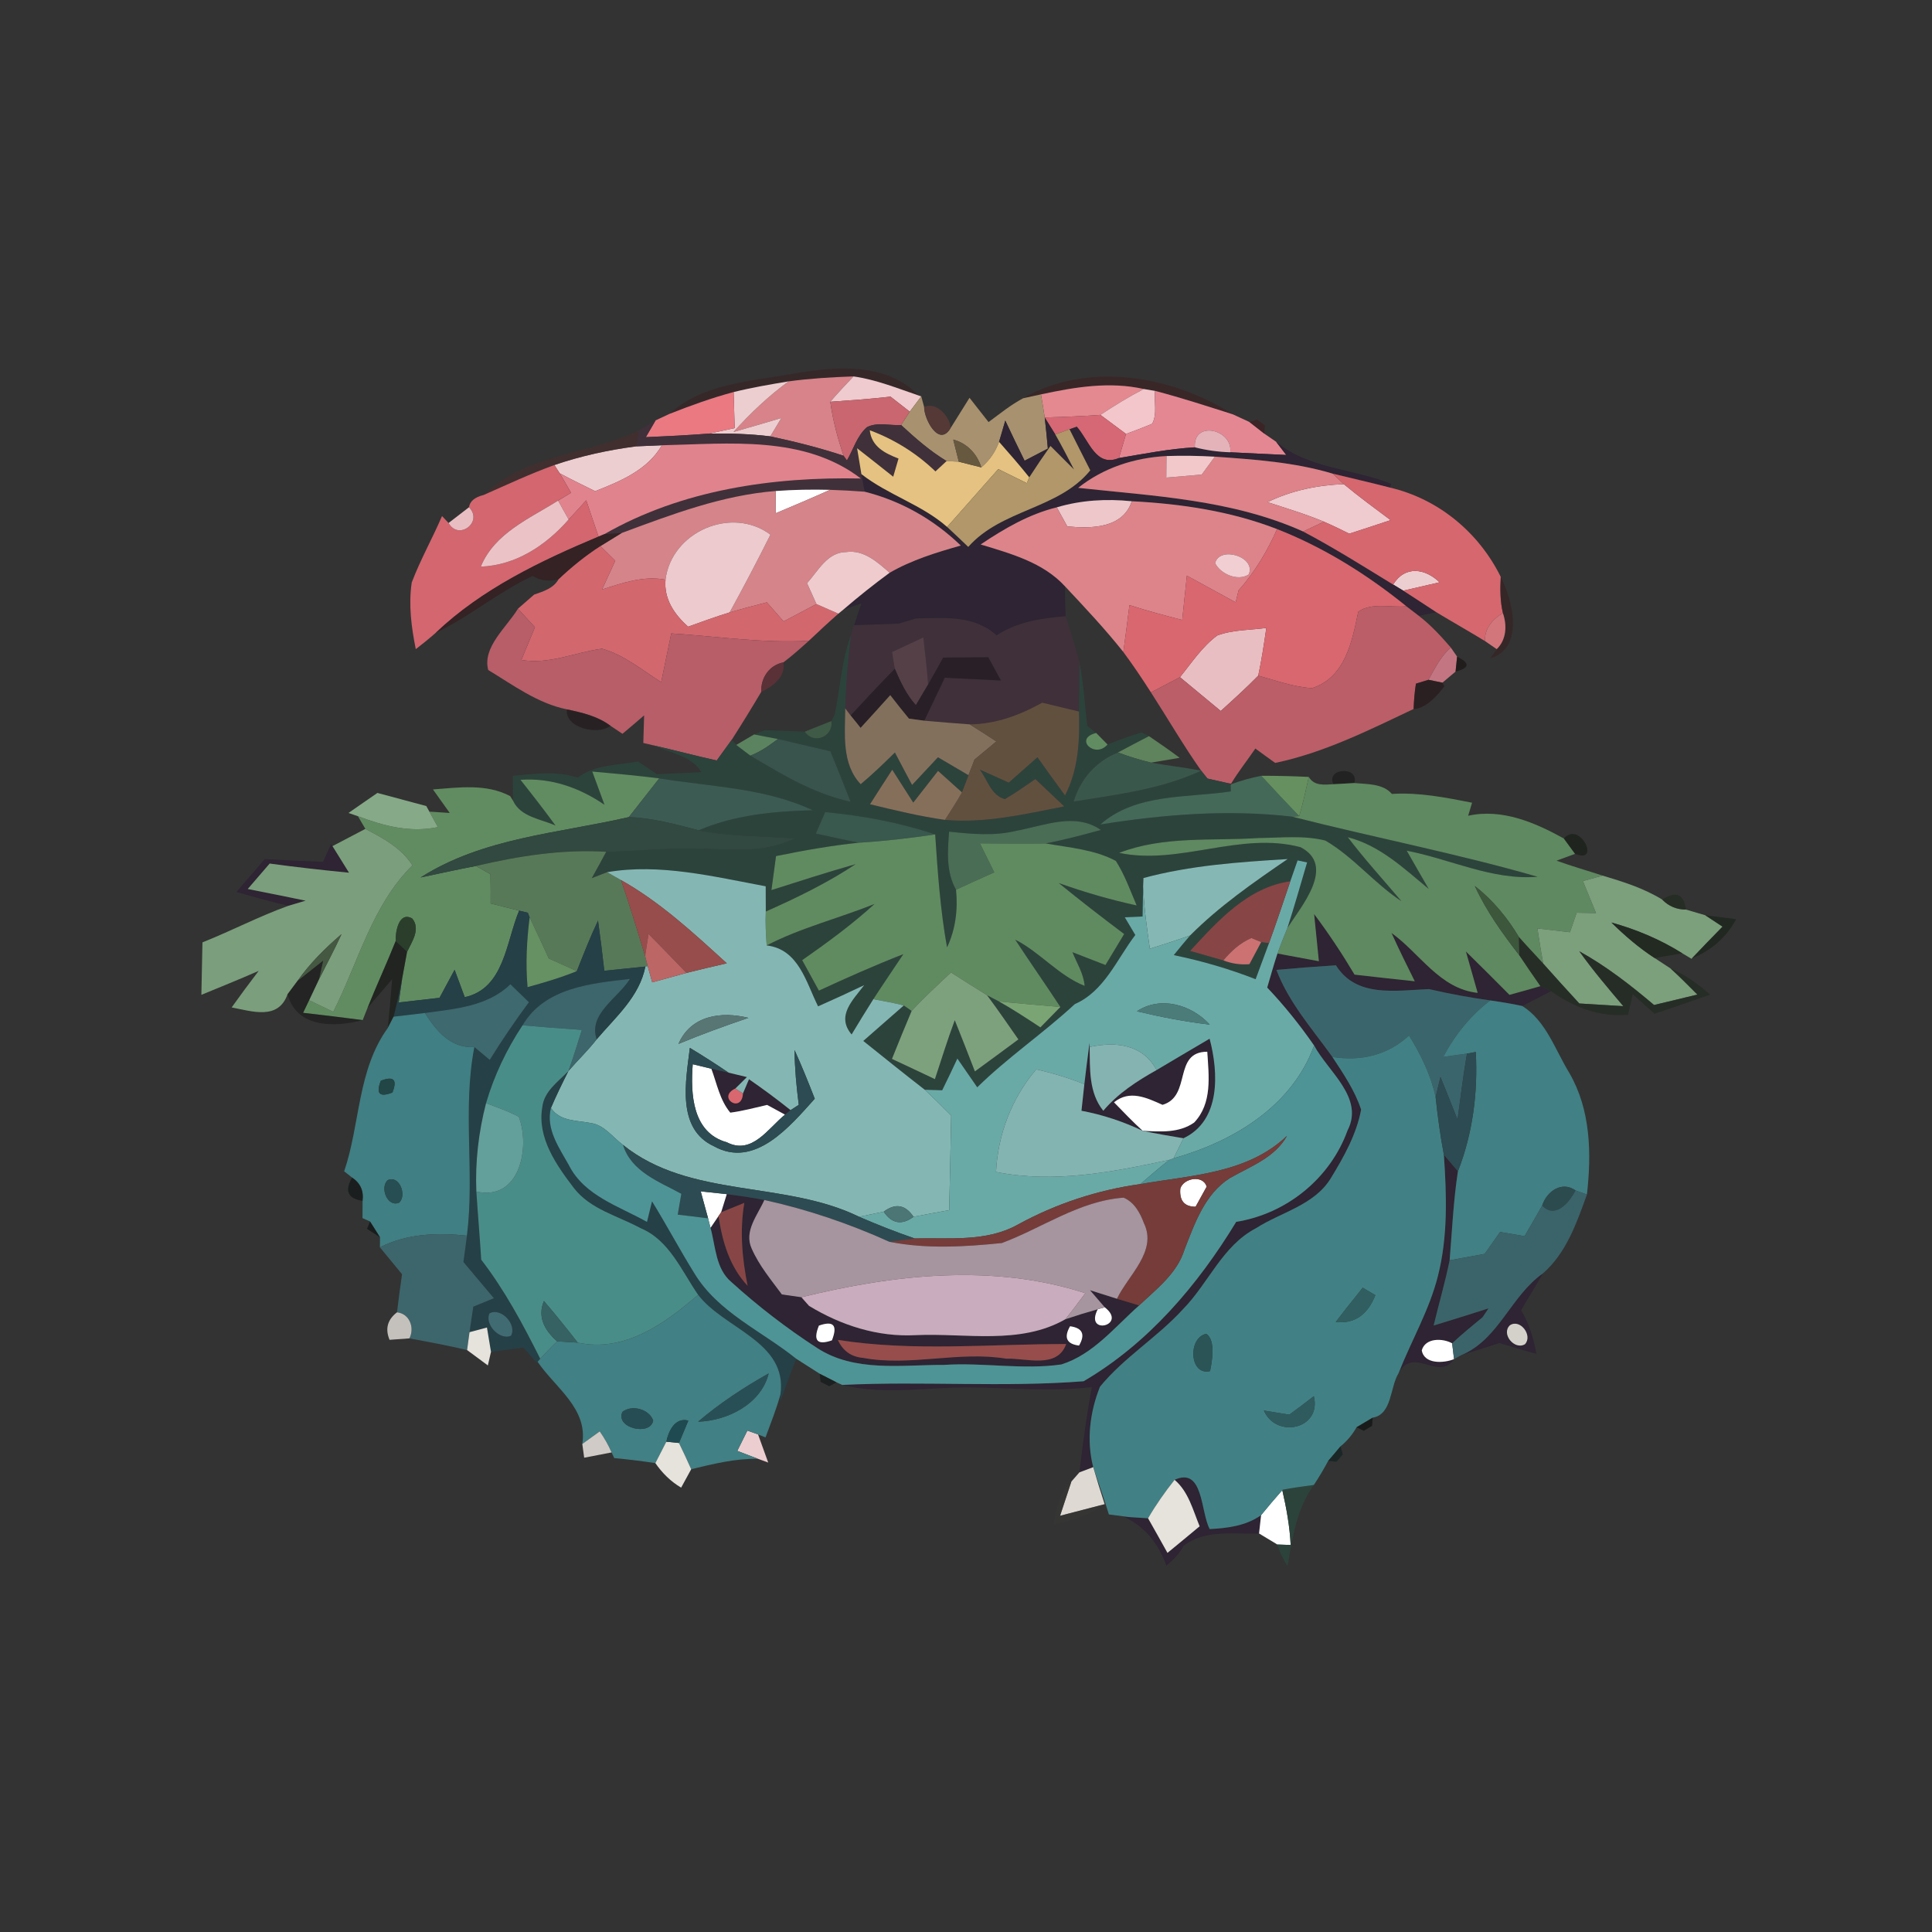 <?xml version="1.0" encoding="UTF-8" ?>
<!DOCTYPE svg PUBLIC "-//W3C//DTD SVG 1.1//EN" "http://www.w3.org/Graphics/SVG/1.1/DTD/svg11.dtd">
<svg width="215pt" height="215pt" viewBox="0 0 215 215" version="1.1" xmlns="http://www.w3.org/2000/svg">
<rect x="0" y="0" width="215" height="215" fill="#333333" stroke="none"/>
<g id="#382325a8">
<path fill="#382325" opacity="0.66" d=" M 74.50 46.06 C 78.20 42.64 83.54 42.45 88.25 41.58 C 92.94 40.77 98.64 40.27 102.25 44.02 C 99.86 43.21 97.49 42.24 94.98 41.89 C 92.56 41.97 90.15 42.12 87.76 42.44 C 85.71 42.78 83.66 43.13 81.64 43.63 C 79.20 44.28 76.84 45.14 74.50 46.06 Z" />
</g>
<g id="#d78389ff">
<path fill="#d78389" opacity="1.00" d=" M 87.76 42.44 C 90.15 42.12 92.56 41.97 94.98 41.89 C 94.10 42.81 93.23 43.75 92.40 44.71 C 92.67 46.76 93.22 48.76 93.88 50.72 C 91.21 49.83 88.47 49.15 85.72 48.56 C 86.03 48.05 86.64 47.03 86.95 46.52 C 85.18 47.05 83.40 47.57 81.63 48.07 C 83.49 46.00 85.51 44.08 87.76 42.44 Z" />
</g>
<g id="#efcaceff">
<path fill="#efcace" opacity="1.00" d=" M 94.98 41.89 C 97.49 42.24 99.86 43.21 102.25 44.02 L 102.52 44.11 C 102.20 44.53 101.56 45.38 101.24 45.81 C 100.71 45.39 99.64 44.56 99.10 44.14 C 96.87 44.40 94.63 44.55 92.40 44.71 C 93.23 43.75 94.10 42.81 94.98 41.89 Z" />
<path fill="#efcace" opacity="1.00" d=" M 141.05 55.88 C 143.71 54.59 146.61 53.98 149.55 53.88 C 151.23 55.28 153.00 56.57 154.75 57.88 C 153.22 58.39 151.69 58.90 150.15 59.39 C 149.22 58.92 148.28 58.47 147.33 58.06 C 145.28 57.20 143.15 56.57 141.05 55.88 Z" />
</g>
<g id="#3b2224b5">
<path fill="#3b2224" opacity="0.71" d=" M 113.86 44.32 C 121.02 40.15 130.49 41.81 137.20 46.11 C 134.32 45.20 131.46 44.26 128.54 43.50 L 127.28 43.29 C 123.48 42.43 119.59 43.08 115.84 43.89 C 115.35 44.00 114.36 44.21 113.86 44.32 Z" />
</g>
<g id="#edced0ff">
<path fill="#edced0" opacity="1.00" d=" M 81.64 43.63 C 83.66 43.13 85.71 42.78 87.76 42.44 C 85.51 44.08 83.49 46.00 81.63 48.07 C 83.40 47.57 85.18 47.05 86.95 46.52 C 86.64 47.03 86.03 48.05 85.72 48.56 C 83.47 48.28 81.19 48.22 78.92 48.25 C 79.63 48.10 81.05 47.79 81.76 47.64 C 81.73 46.64 81.67 44.63 81.64 43.63 Z" />
<path fill="#edced0" opacity="1.00" d=" M 61.69 51.75 C 64.65 50.74 67.72 50.07 70.82 49.67 C 71.53 49.64 72.95 49.58 73.66 49.55 C 72.04 52.32 69.07 53.54 66.23 54.66 C 64.91 54.01 63.59 53.37 62.29 52.67 L 61.69 51.75 Z" />
<path fill="#edced0" opacity="1.00" d=" M 155.03 65.05 C 156.36 62.90 158.59 63.25 160.20 64.80 C 159.19 65.03 157.17 65.50 156.16 65.73 C 155.88 65.56 155.32 65.22 155.03 65.05 Z" />
<path fill="#edced0" opacity="1.00" d=" M 83.17 159.20 C 83.47 159.31 84.06 159.52 84.36 159.63 C 84.64 160.41 85.20 161.98 85.49 162.76 L 84.35 162.34 C 83.77 162.12 82.62 161.68 82.05 161.46 C 82.42 160.71 82.80 159.95 83.17 159.20 Z" />
</g>
<g id="#e48990ff">
<path fill="#e48990" opacity="1.00" d=" M 115.84 43.89 C 119.59 43.08 123.48 42.43 127.28 43.29 C 125.62 44.15 124.02 45.13 122.46 46.17 C 120.40 46.32 118.33 46.40 116.26 46.46 C 116.13 45.60 115.99 44.75 115.84 43.89 Z" />
</g>
<g id="#ea7982ff">
<path fill="#ea7982" opacity="1.00" d=" M 74.50 46.06 C 76.84 45.14 79.20 44.28 81.64 43.63 C 81.67 44.63 81.73 46.64 81.76 47.64 C 81.05 47.79 79.63 48.10 78.92 48.25 C 76.57 48.43 74.22 48.55 71.87 48.65 L 72.96 46.78 C 73.34 46.60 74.11 46.24 74.50 46.06 Z" />
</g>
<g id="#a8916fff">
<path fill="#a8916f" opacity="1.00" d=" M 113.86 44.32 C 114.36 44.21 115.35 44.00 115.84 43.89 C 115.99 44.75 116.13 45.60 116.26 46.46 C 116.39 47.61 116.51 48.77 116.61 49.92 C 115.97 50.26 114.67 50.94 114.02 51.27 C 113.29 49.79 112.57 48.30 111.87 46.80 C 111.64 47.59 111.42 48.38 111.18 49.17 C 110.77 50.30 110.11 51.25 109.20 52.01 C 108.75 50.52 107.60 49.31 106.08 48.92 C 106.23 49.53 106.55 50.77 106.70 51.38 C 106.36 51.36 105.68 51.33 105.34 51.31 C 103.49 50.19 101.86 48.76 100.28 47.30 L 101.24 45.81 C 101.56 45.38 102.20 44.53 102.52 44.11 L 102.84 45.29 C 102.84 46.66 104.49 49.81 105.78 47.65 C 106.48 46.52 107.19 45.40 107.89 44.27 C 108.60 45.17 109.30 46.07 110.01 46.97 C 111.26 46.05 112.48 45.05 113.86 44.32 Z" />
</g>
<g id="#f2c6cbff">
<path fill="#f2c6cb" opacity="1.00" d=" M 122.46 46.17 C 124.02 45.13 125.62 44.15 127.28 43.29 L 128.54 43.50 C 128.41 44.70 128.81 46.06 128.22 47.16 C 127.26 47.56 126.29 47.93 125.31 48.29 C 124.60 47.76 123.18 46.70 122.46 46.17 Z" />
</g>
<g id="#e58793ff">
<path fill="#e58793" opacity="1.00" d=" M 128.54 43.50 C 131.46 44.26 134.32 45.20 137.20 46.11 C 137.66 46.32 138.58 46.74 139.04 46.96 C 139.45 47.28 140.28 47.94 140.70 48.26 C 141.03 48.49 141.68 48.93 142.01 49.16 L 143.14 50.63 C 141.06 50.54 138.99 50.43 136.91 50.33 C 137.20 47.75 132.75 46.75 132.97 49.78 C 130.12 49.94 127.33 50.50 124.52 50.97 C 124.72 50.30 125.11 48.96 125.31 48.29 C 126.29 47.93 127.26 47.56 128.22 47.16 C 128.81 46.06 128.41 44.70 128.54 43.50 Z" />
</g>
<g id="#c9666fff">
<path fill="#c9666f" opacity="1.00" d=" M 92.40 44.71 C 94.63 44.55 96.87 44.40 99.10 44.14 C 99.64 44.56 100.71 45.39 101.24 45.81 L 100.28 47.30 C 99.02 47.38 97.62 46.93 96.46 47.55 C 95.37 48.52 94.97 50.00 94.25 51.24 L 93.88 50.72 C 93.22 48.76 92.67 46.76 92.40 44.71 Z" />
</g>
<g id="#563a37f5">
<path fill="#563a37" opacity="0.96" d=" M 102.84 45.29 C 104.17 44.65 105.75 46.34 105.78 47.65 C 104.49 49.81 102.84 46.66 102.84 45.29 Z" />
</g>
<g id="#d56874ff">
<path fill="#d56874" opacity="1.00" d=" M 116.26 46.46 C 118.33 46.40 120.40 46.32 122.46 46.17 C 123.18 46.70 124.60 47.76 125.31 48.29 C 125.11 48.96 124.72 50.30 124.52 50.97 C 121.94 52.05 121.19 49.01 119.83 47.49 C 119.63 47.56 119.23 47.70 119.02 47.77 L 117.44 48.35 C 117.14 47.88 116.55 46.93 116.26 46.46 Z" />
</g>
<g id="#40303aff">
<path fill="#40303a" opacity="1.00" d=" M 71.09 47.92 C 71.56 47.64 72.49 47.07 72.96 46.78 L 71.87 48.65 C 74.22 48.55 76.57 48.43 78.92 48.25 C 81.19 48.22 83.47 48.28 85.72 48.56 C 88.47 49.15 91.21 49.83 93.88 50.72 L 94.25 51.24 C 94.97 50.00 95.37 48.52 96.46 47.55 C 97.62 46.93 99.02 47.38 100.28 47.30 C 101.86 48.76 103.49 50.19 105.34 51.31 C 105.03 51.59 104.41 52.17 104.10 52.46 C 102.00 50.44 99.52 48.89 96.79 47.88 C 96.99 49.70 98.47 50.44 99.99 51.03 C 99.84 51.54 99.55 52.55 99.40 53.05 C 98.06 51.99 96.73 50.93 95.38 49.88 C 95.50 50.60 95.74 52.04 95.86 52.76 C 95.95 53.25 96.14 54.23 96.23 54.72 C 94.95 54.62 93.66 54.55 92.37 54.51 C 90.35 54.46 88.33 54.49 86.32 54.64 C 80.36 55.11 74.75 57.25 69.19 59.31 C 68.71 59.35 67.74 59.41 67.26 59.44 C 75.89 54.50 85.99 53.05 95.80 53.25 C 89.47 48.40 81.12 49.39 73.66 49.55 C 72.95 49.58 71.53 49.64 70.82 49.67 C 70.89 49.24 71.03 48.36 71.09 47.92 Z" />
<path fill="#40303a" opacity="1.00" d=" M 99.99 69.40 C 100.64 69.21 101.29 69.01 101.95 68.82 C 105.06 68.76 108.40 68.42 110.90 70.70 C 113.19 69.19 115.91 68.79 118.59 68.57 C 119.07 70.28 119.70 71.95 120.11 73.69 C 120.13 75.52 120.09 77.35 120.07 79.18 C 118.71 78.85 117.35 78.52 115.98 78.20 C 113.50 79.58 110.79 80.59 107.92 80.61 C 106.23 80.48 104.54 80.36 102.86 80.20 C 103.62 78.61 104.38 77.01 105.14 75.42 C 107.22 75.52 109.31 75.62 111.39 75.73 C 110.92 74.86 110.45 74.00 109.98 73.14 C 108.30 73.15 106.63 73.17 104.96 73.18 C 104.41 74.18 103.85 75.18 103.28 76.18 C 103.15 74.42 102.95 72.68 102.75 70.94 C 101.59 71.48 100.44 72.02 99.28 72.56 C 99.37 73.18 99.47 73.80 99.58 74.42 C 97.91 76.12 96.28 77.87 94.66 79.62 L 94.06 78.83 C 94.14 76.10 94.36 73.38 94.70 70.67 L 95.05 69.57 C 96.69 69.52 98.34 69.46 99.99 69.40 Z" />
</g>
<g id="#2e2433ff">
<path fill="#2e2433" opacity="1.00" d=" M 111.87 46.80 C 112.57 48.30 113.29 49.79 114.02 51.27 C 114.67 50.94 115.97 50.26 116.61 49.92 C 116.51 48.77 116.39 47.61 116.26 46.46 C 116.55 46.93 117.14 47.88 117.44 48.35 C 118.17 49.63 118.85 50.94 119.52 52.25 C 118.86 51.60 117.55 50.29 116.90 49.63 C 116.09 50.78 115.30 51.94 114.54 53.12 C 113.46 51.77 112.32 50.46 111.18 49.17 C 111.42 48.38 111.64 47.59 111.87 46.80 Z" />
<path fill="#2e2433" opacity="1.00" d=" M 119.02 47.77 C 119.23 47.70 119.63 47.56 119.83 47.49 C 121.19 49.01 121.94 52.05 124.52 50.97 C 127.33 50.50 130.12 49.94 132.97 49.78 C 134.26 50.11 135.58 50.29 136.91 50.33 C 138.99 50.43 141.06 50.54 143.14 50.63 L 142.01 49.16 C 145.63 52.19 150.58 52.13 154.81 53.84 L 154.68 54.26 C 152.56 53.71 150.43 53.23 148.31 52.71 C 144.05 51.43 139.59 51.13 135.19 50.82 C 133.39 50.72 131.60 50.69 129.81 50.75 C 126.24 50.94 122.80 52.05 119.98 54.29 C 128.45 55.21 137.13 55.60 145.02 59.15 C 148.45 60.96 151.73 63.03 155.03 65.05 C 155.32 65.22 155.88 65.56 156.16 65.73 C 157.39 66.53 158.62 67.32 159.84 68.13 C 159.36 68.23 158.38 68.44 157.90 68.54 C 157.55 68.27 156.86 67.74 156.51 67.47 C 152.15 63.94 147.35 60.93 142.12 58.88 C 136.96 56.88 131.45 56.06 125.95 55.78 C 123.15 55.49 120.31 55.65 117.60 56.46 C 114.51 57.22 111.75 58.83 109.13 60.59 C 112.47 61.61 116.06 62.57 118.51 65.24 C 118.51 66.35 118.54 67.46 118.59 68.57 C 115.91 68.79 113.19 69.19 110.90 70.70 C 108.40 68.42 105.06 68.76 101.95 68.82 C 101.29 69.01 100.64 69.21 99.99 69.40 C 98.34 69.46 96.69 69.52 95.05 69.57 C 95.25 68.97 95.66 67.75 95.86 67.15 L 93.85 67.84 C 95.51 66.41 97.23 65.04 99.00 63.74 C 101.46 62.32 104.20 61.48 106.92 60.71 C 103.93 57.82 100.28 55.74 96.23 54.72 C 96.14 54.23 95.95 53.25 95.86 52.76 C 98.82 55.08 102.56 56.14 105.40 58.64 C 106.19 59.37 106.97 60.11 107.75 60.86 C 111.47 56.65 117.81 56.68 121.33 52.34 C 120.55 50.82 119.79 49.29 119.02 47.77 Z" />
<path fill="#2e2433" opacity="1.00" d=" M 35.95 95.91 C 36.17 95.41 36.62 94.41 36.85 93.90 L 37.00 94.16 C 37.61 95.15 38.22 96.13 38.84 97.12 C 35.89 96.83 32.94 96.50 30.01 96.10 C 29.20 97.05 28.39 97.99 27.57 98.93 C 29.72 99.36 31.87 99.78 34.01 100.23 C 33.53 100.37 32.57 100.66 32.09 100.80 C 30.15 100.35 28.23 99.81 26.31 99.26 C 27.36 98.04 28.42 96.82 29.47 95.60 C 31.63 95.72 33.79 95.83 35.95 95.91 Z" />
<path fill="#2e2433" opacity="1.00" d=" M 146.24 101.72 C 147.86 103.88 149.36 106.14 150.74 108.46 C 152.97 108.72 155.20 108.96 157.44 109.20 C 156.55 107.42 155.67 105.63 154.85 103.82 C 158.02 106.10 160.22 110.04 164.44 110.49 C 164.01 108.95 163.57 107.42 163.13 105.88 C 164.76 107.48 166.37 109.09 167.98 110.71 C 169.13 110.40 170.28 110.07 171.43 109.74 C 171.73 109.88 172.32 110.17 172.61 110.31 C 171.81 110.72 170.20 111.54 169.40 111.95 C 168.22 111.69 167.03 111.50 165.84 111.33 C 163.54 111.01 161.27 110.59 159.02 110.07 C 155.38 110.21 150.93 111.07 148.67 107.42 C 146.46 107.56 144.25 107.73 142.04 107.93 C 143.42 111.58 146.03 114.49 148.27 117.62 C 149.49 119.48 150.77 121.35 151.47 123.48 C 150.96 126.22 149.56 128.72 148.12 131.08 C 146.30 134.11 142.58 134.88 139.77 136.68 C 136.02 138.64 134.48 142.82 131.63 145.71 C 128.79 148.83 125.08 151.05 122.41 154.32 C 121.29 157.12 120.90 160.25 121.64 163.20 L 121.66 163.27 C 121.27 163.42 120.50 163.71 120.12 163.85 C 120.49 160.67 120.93 157.50 121.50 154.36 C 117.01 154.89 112.50 154.44 108.00 154.40 C 103.25 154.35 98.41 155.29 93.73 154.12 C 102.67 153.68 111.68 154.41 120.59 153.71 C 127.78 149.50 133.29 143.02 137.57 135.97 C 143.17 135.08 148.03 131.14 149.96 125.80 C 151.84 122.16 147.81 119.27 146.24 116.35 C 144.66 114.07 142.93 111.91 141.02 109.90 C 141.39 108.63 141.75 107.36 142.16 106.11 C 143.70 106.40 145.23 106.68 146.77 106.97 C 146.59 105.22 146.41 103.47 146.24 101.72 Z" />
<path fill="#2e2433" opacity="1.00" d=" M 120.67 120.65 C 120.84 119.12 121.05 117.59 121.25 116.05 L 121.26 116.51 C 121.30 118.96 121.15 121.60 122.78 123.61 C 124.40 121.68 126.53 120.30 128.71 119.08 C 130.68 117.92 132.64 116.74 134.61 115.59 C 135.61 119.38 135.86 124.71 131.70 126.67 C 130.18 126.42 128.66 126.16 127.16 125.84 C 129.10 125.94 131.21 126.11 132.89 124.92 C 134.93 122.77 134.52 119.74 134.35 117.04 C 130.49 117.05 132.65 121.99 129.37 122.95 C 127.60 122.16 125.72 121.25 123.97 122.67 C 125.01 123.74 126.05 124.83 127.16 125.84 C 124.99 124.81 122.71 124.05 120.35 123.61 C 120.43 122.87 120.59 121.39 120.67 120.65 M 129.25 120.68 C 129.69 121.10 129.69 121.10 129.25 120.68 Z" />
<path fill="#2e2433" opacity="1.00" d=" M 79.16 118.93 C 79.64 119.04 80.60 119.26 81.08 119.37 C 81.59 119.49 82.61 119.74 83.12 119.86 L 81.84 121.13 C 79.71 122.11 82.55 124.01 82.68 121.68 L 83.35 120.10 C 84.93 121.19 86.48 122.34 87.98 123.54 L 87.36 124.04 C 86.86 123.77 85.87 123.23 85.37 122.96 C 84.01 123.27 82.66 123.64 81.27 123.82 C 80.10 122.42 79.78 120.59 79.16 118.93 Z" />
<path fill="#2e2433" opacity="1.00" d=" M 160.68 128.51 C 161.07 128.97 161.85 129.89 162.24 130.35 C 161.74 133.63 161.59 136.94 161.32 140.25 C 160.82 142.69 160.12 145.09 159.54 147.51 C 161.58 146.89 163.62 146.25 165.65 145.60 C 165.49 145.85 165.15 146.34 164.99 146.58 C 163.84 147.54 162.68 148.46 161.60 149.49 C 160.54 148.90 158.62 148.86 158.22 150.27 C 158.49 151.84 160.67 151.71 161.81 151.25 C 160.10 153.78 157.26 149.75 155.64 152.81 C 157.06 149.19 159.07 145.78 160.02 141.99 C 161.14 137.59 160.99 133.00 160.68 128.51 Z" />
<path fill="#2e2433" opacity="1.00" d=" M 80.88 132.89 C 82.28 133.07 83.68 133.27 85.06 133.54 C 84.32 135.22 82.76 137.00 83.65 138.95 C 84.47 140.83 85.80 142.41 87.01 144.05 C 87.55 144.13 88.64 144.28 89.18 144.36 L 90.03 145.32 C 93.61 147.50 97.69 148.81 101.92 148.58 C 107.45 148.33 113.51 149.70 118.56 146.81 C 119.75 146.41 120.95 146.04 122.16 145.70 C 120.62 148.68 125.56 147.52 122.94 145.48 C 122.53 145.01 121.71 144.05 121.30 143.58 C 122.05 143.82 123.55 144.29 124.30 144.53 C 124.91 144.72 126.15 145.09 126.77 145.27 C 124.07 147.65 121.66 150.73 118.11 151.84 C 113.79 152.46 109.41 151.60 105.07 151.89 C 100.34 151.87 95.11 152.74 90.92 150.00 C 87.55 147.82 84.36 145.36 81.39 142.67 C 79.63 141.19 79.64 138.70 79.07 136.64 L 79.96 135.33 C 80.38 138.15 81.19 140.96 83.20 143.09 C 82.58 140.05 82.31 136.94 82.83 133.86 C 82.18 134.12 80.89 134.65 80.25 134.91 C 80.41 134.41 80.72 133.40 80.88 132.89 M 88.40 146.39 C 88.68 146.66 88.68 146.66 88.40 146.39 M 91.13 147.52 C 90.46 149.18 90.94 149.73 92.58 149.16 C 93.24 147.48 92.76 146.94 91.13 147.52 M 119.08 147.59 C 118.36 148.85 118.70 149.57 120.08 149.74 C 120.80 148.50 120.47 147.78 119.08 147.59 M 93.24 149.11 C 93.80 150.34 94.74 151.00 96.05 151.11 C 101.34 152.09 106.68 150.32 111.99 151.20 C 114.19 151.11 117.64 152.37 118.65 149.57 C 110.18 149.56 101.64 150.43 93.24 149.11 Z" />
<path fill="#2e2433" opacity="1.00" d=" M 162.56 150.83 C 166.80 149.09 168.09 144.24 171.71 141.70 C 170.92 143.08 170.07 144.43 169.27 145.81 C 170.18 147.30 170.66 148.96 170.98 150.66 C 169.60 150.29 168.23 149.88 166.87 149.46 C 165.43 149.92 163.99 150.38 162.56 150.83 M 168.03 147.48 C 167.01 148.44 168.55 150.28 169.70 149.59 C 170.60 148.64 169.18 146.72 168.03 147.48 Z" />
<path fill="#2e2433" opacity="1.00" d=" M 130.71 164.68 C 133.94 163.20 133.59 168.24 134.62 170.16 C 136.61 170.06 138.67 169.80 140.34 168.61 C 140.28 169.12 140.17 170.14 140.11 170.65 C 137.28 170.76 134.13 170.16 131.72 172.02 C 131.24 172.89 130.58 173.62 129.79 174.22 C 128.95 171.81 127.38 169.82 125.01 168.77 L 125.61 168.82 C 126.14 168.85 127.22 168.93 127.76 168.96 C 128.48 170.24 129.21 171.52 129.92 172.81 C 131.12 171.83 132.31 170.84 133.50 169.85 C 132.75 168.04 132.26 165.99 130.71 164.68 Z" />
</g>
<g id="#3e1f21bf">
<path fill="#3e1f21" opacity="0.75" d=" M 139.04 46.96 L 139.90 46.68 L 140.76 47.35 L 140.70 48.26 C 140.28 47.94 139.45 47.28 139.04 46.96 Z" />
</g>
<g id="#472e2fb7">
<path fill="#472e2f" opacity="0.72" d=" M 53.83 55.08 C 58.50 50.54 65.48 50.60 71.09 47.92 C 71.03 48.36 70.89 49.24 70.82 49.67 C 67.72 50.07 64.65 50.74 61.69 51.75 C 59.02 52.72 56.43 53.93 53.83 55.08 Z" />
</g>
<g id="#e5c281ff">
<path fill="#e5c281" opacity="1.00" d=" M 96.79 47.88 C 99.52 48.89 102.00 50.44 104.10 52.46 C 104.41 52.17 105.03 51.59 105.34 51.31 C 105.68 51.33 106.36 51.36 106.70 51.38 C 107.33 51.54 108.57 51.86 109.20 52.01 C 110.11 51.25 110.77 50.30 111.18 49.17 C 112.32 50.46 113.46 51.77 114.54 53.12 L 114.27 53.77 C 113.21 53.25 112.15 52.72 111.09 52.20 C 109.18 54.35 107.29 56.50 105.40 58.64 C 102.56 56.14 98.82 55.08 95.86 52.76 C 95.74 52.04 95.50 50.60 95.38 49.88 C 96.73 50.93 98.06 51.99 99.40 53.05 C 99.55 52.55 99.84 51.54 99.99 51.03 C 98.47 50.44 96.99 49.70 96.79 47.88 Z" />
</g>
<g id="#b19769ff">
<path fill="#b19769" opacity="1.00" d=" M 117.44 48.35 L 119.02 47.77 C 119.79 49.29 120.55 50.82 121.33 52.34 C 117.81 56.68 111.47 56.65 107.75 60.86 C 106.97 60.11 106.19 59.37 105.40 58.64 C 107.29 56.50 109.18 54.35 111.09 52.20 C 112.15 52.72 113.21 53.25 114.27 53.77 L 114.54 53.12 C 115.30 51.94 116.09 50.78 116.90 49.63 C 117.55 50.29 118.86 51.60 119.52 52.25 C 118.85 50.94 118.17 49.63 117.44 48.35 Z" />
</g>
<g id="#e4b3b9ff">
<path fill="#e4b3b9" opacity="1.00" d=" M 132.97 49.78 C 132.75 46.75 137.20 47.75 136.91 50.33 C 135.58 50.29 134.26 50.11 132.97 49.78 Z" />
</g>
<g id="#675940ff">
<path fill="#675940" opacity="1.00" d=" M 106.08 48.92 C 107.60 49.31 108.75 50.52 109.20 52.01 C 108.57 51.86 107.33 51.54 106.70 51.38 C 106.55 50.77 106.23 49.53 106.08 48.92 Z" />
</g>
<g id="#e1838dff">
<path fill="#e1838d" opacity="1.00" d=" M 73.66 49.55 C 81.12 49.39 89.47 48.40 95.80 53.25 C 85.99 53.05 75.89 54.50 67.26 59.44 L 66.61 59.71 C 66.14 58.36 65.69 57.01 65.24 55.67 C 64.59 56.38 63.94 57.11 63.28 57.81 C 62.98 57.29 62.40 56.24 62.11 55.71 C 62.47 55.49 63.19 55.06 63.55 54.84 C 63.14 54.11 62.72 53.39 62.29 52.67 C 63.59 53.37 64.91 54.01 66.23 54.66 C 69.07 53.54 72.04 52.32 73.66 49.55 Z" />
</g>
<g id="#dd8389ff">
<path fill="#dd8389" opacity="1.00" d=" M 119.98 54.29 C 122.80 52.05 126.24 50.94 129.81 50.75 C 129.80 51.35 129.79 52.55 129.79 53.15 C 131.10 53.03 132.41 52.92 133.73 52.81 C 134.09 52.31 134.82 51.32 135.19 50.82 C 139.59 51.13 144.05 51.43 148.31 52.71 L 149.55 53.88 C 146.61 53.98 143.71 54.59 141.05 55.88 C 143.15 56.57 145.28 57.20 147.33 58.06 C 146.75 58.33 145.60 58.88 145.02 59.15 C 137.13 55.60 128.45 55.21 119.98 54.29 Z" />
</g>
<g id="#f2c8cbff">
<path fill="#f2c8cb" opacity="1.00" d=" M 129.81 50.75 C 131.60 50.69 133.39 50.72 135.19 50.82 C 134.82 51.32 134.09 52.31 133.73 52.81 C 132.41 52.92 131.10 53.03 129.79 53.15 C 129.79 52.55 129.80 51.35 129.81 50.75 Z" />
</g>
<g id="#d3666fff">
<path fill="#d3666f" opacity="1.00" d=" M 53.83 55.08 C 56.43 53.93 59.02 52.72 61.69 51.75 L 62.29 52.67 C 62.72 53.39 63.14 54.11 63.55 54.84 C 63.19 55.06 62.47 55.49 62.11 55.71 C 58.91 57.72 55.05 59.32 53.50 63.06 C 57.42 62.91 60.77 60.68 63.28 57.81 C 63.94 57.11 64.59 56.38 65.24 55.67 C 65.69 57.01 66.14 58.36 66.61 59.71 C 60.14 62.43 53.62 65.54 48.48 70.43 C 47.77 71.06 47.02 71.66 46.27 72.24 C 45.78 69.80 45.45 67.30 45.82 64.82 C 46.78 62.29 48.12 59.92 49.19 57.43 L 49.92 58.20 C 51.03 60.19 53.81 58.09 52.19 56.45 C 52.29 55.78 52.83 55.33 53.83 55.08 Z" />
</g>
<g id="#d6676fff">
<path fill="#d6676f" opacity="1.00" d=" M 148.31 52.71 C 150.43 53.23 152.56 53.71 154.68 54.26 C 160.07 55.52 164.57 59.25 167.01 64.20 C 166.93 65.54 166.94 66.91 167.25 68.23 C 166.14 68.86 165.15 69.97 165.27 71.35 C 163.47 70.25 161.64 69.22 159.84 68.13 C 158.62 67.32 157.39 66.53 156.16 65.73 C 157.17 65.50 159.19 65.03 160.20 64.80 C 158.59 63.25 156.36 62.90 155.03 65.05 C 151.73 63.03 148.45 60.96 145.02 59.15 C 145.60 58.88 146.75 58.33 147.33 58.06 C 148.28 58.47 149.22 58.92 150.15 59.39 C 151.69 58.90 153.22 58.39 154.75 57.88 C 153.00 56.57 151.23 55.28 149.55 53.88 L 148.31 52.71 Z" />
</g>
<g id="#ffffffff">
<path fill="#ffffff" opacity="1.00" d=" M 86.32 54.64 C 88.33 54.49 90.35 54.46 92.37 54.51 C 90.36 55.41 88.34 56.27 86.31 57.12 C 86.31 56.50 86.32 55.26 86.32 54.64 Z" />
<path fill="#ffffff" opacity="1.00" d=" M 129.37 122.95 C 132.65 121.99 130.49 117.05 134.35 117.04 C 134.52 119.74 134.93 122.77 132.89 124.92 C 131.21 126.11 129.10 125.94 127.16 125.84 C 126.05 124.83 125.01 123.74 123.97 122.67 C 125.72 121.25 127.60 122.16 129.37 122.95 Z" />
<path fill="#ffffff" opacity="1.00" d=" M 77.09 118.43 C 77.60 118.56 78.64 118.81 79.16 118.93 C 79.78 120.59 80.10 122.42 81.27 123.82 C 82.66 123.64 84.01 123.27 85.37 122.96 C 85.87 123.23 86.86 123.77 87.36 124.04 C 85.49 125.55 83.69 128.56 80.89 127.12 C 77.03 126.05 76.84 121.72 77.09 118.43 Z" />
<path fill="#ffffff" opacity="1.00" d=" M 131.35 132.27 C 131.70 131.10 133.90 130.70 134.28 132.06 C 133.97 132.62 133.36 133.73 133.05 134.29 C 131.80 134.29 131.23 133.61 131.35 132.27 Z" />
<path fill="#ffffff" opacity="1.00" d=" M 77.98 132.58 C 78.70 132.66 80.15 132.82 80.88 132.89 C 80.72 133.40 80.41 134.41 80.25 134.91 C 80.18 135.02 80.04 135.22 79.96 135.33 L 79.07 136.64 L 78.80 135.58 C 78.60 134.83 78.19 133.33 77.98 132.58 Z" />
<path fill="#ffffff" opacity="1.00" d=" M 88.40 146.39 C 88.68 146.66 88.68 146.66 88.40 146.39 Z" />
<path fill="#ffffff" opacity="1.00" d=" M 122.16 145.70 L 122.94 145.48 C 125.56 147.52 120.62 148.68 122.16 145.70 Z" />
<path fill="#ffffff" opacity="1.00" d=" M 91.13 147.52 C 92.76 146.94 93.24 147.48 92.58 149.16 C 90.94 149.73 90.46 149.18 91.13 147.52 Z" />
<path fill="#ffffff" opacity="1.00" d=" M 119.08 147.59 C 120.47 147.78 120.80 148.50 120.08 149.74 C 118.70 149.57 118.36 148.85 119.08 147.59 Z" />
<path fill="#ffffff" opacity="1.00" d=" M 158.22 150.27 C 158.62 148.86 160.54 148.90 161.60 149.49 C 161.65 149.93 161.76 150.81 161.81 151.25 C 160.67 151.71 158.49 151.84 158.22 150.27 Z" />
<path fill="#ffffff" opacity="1.00" d=" M 142.70 165.83 C 143.16 167.83 143.53 169.87 143.63 171.93 L 142.15 171.88 C 141.64 171.57 140.62 170.96 140.11 170.65 C 140.17 170.14 140.28 169.12 140.34 168.61 C 141.11 167.66 141.90 166.74 142.70 165.83 Z" />
</g>
<g id="#d5848aff">
<path fill="#d5848a" opacity="1.00" d=" M 69.19 59.31 C 74.75 57.25 80.36 55.11 86.32 54.64 C 86.32 55.26 86.31 56.50 86.31 57.12 C 88.34 56.27 90.36 55.41 92.37 54.51 C 93.66 54.55 94.95 54.62 96.23 54.72 C 100.28 55.74 103.93 57.82 106.92 60.71 C 104.20 61.48 101.46 62.32 99.00 63.74 C 97.66 62.56 96.12 61.16 94.19 61.43 C 92.06 61.44 91.06 63.53 89.81 64.89 C 90.07 65.47 90.60 66.63 90.86 67.22 C 89.64 67.86 88.42 68.50 87.20 69.15 C 86.74 68.62 85.81 67.56 85.34 67.03 C 83.96 67.39 82.57 67.74 81.20 68.15 C 82.77 65.29 84.28 62.41 85.74 59.50 C 81.43 56.27 74.72 59.16 74.06 64.51 C 71.64 64.04 69.28 64.87 67.00 65.60 C 67.49 64.53 67.98 63.47 68.47 62.40 C 68.06 61.99 67.23 61.17 66.82 60.77 C 67.41 60.40 68.60 59.68 69.19 59.31 Z" />
</g>
<g id="#ebc3c7ff">
<path fill="#ebc3c7" opacity="1.00" d=" M 53.50 63.06 C 55.05 59.32 58.91 57.72 62.11 55.71 C 62.40 56.24 62.98 57.29 63.28 57.81 C 60.77 60.68 57.42 62.91 53.50 63.06 Z" />
</g>
<g id="#edc7caff">
<path fill="#edc7ca" opacity="1.00" d=" M 117.60 56.46 C 120.31 55.65 123.15 55.49 125.95 55.78 C 124.97 58.82 121.39 58.84 118.77 58.58 C 118.48 58.05 117.89 56.99 117.60 56.46 Z" />
</g>
<g id="#dd848bff">
<path fill="#dd848b" opacity="1.00" d=" M 125.95 55.78 C 131.45 56.06 136.96 56.88 142.12 58.88 C 141.02 61.34 139.63 63.68 137.83 65.70 C 137.75 66.03 137.59 66.70 137.51 67.03 C 135.70 66.04 133.89 65.05 132.08 64.06 C 131.91 65.70 131.73 67.35 131.56 68.99 C 129.59 68.49 127.63 67.96 125.69 67.34 C 125.48 69.08 125.24 70.82 125.01 72.56 C 122.98 70.00 120.74 67.62 118.51 65.24 C 116.06 62.57 112.47 61.61 109.13 60.59 C 111.75 58.83 114.51 57.22 117.60 56.46 C 117.89 56.99 118.48 58.05 118.77 58.58 C 121.39 58.84 124.97 58.82 125.95 55.78 M 135.22 62.67 C 135.83 63.88 137.74 64.72 138.96 63.93 C 139.84 61.97 135.72 60.70 135.22 62.67 Z" />
</g>
<g id="#e9bec2ff">
<path fill="#e9bec2" opacity="1.00" d=" M 49.92 58.20 C 50.48 57.76 51.62 56.89 52.19 56.45 C 53.81 58.09 51.03 60.19 49.92 58.20 Z" />
<path fill="#e9bec2" opacity="1.00" d=" M 135.46 70.72 C 137.19 70.07 139.10 70.13 140.92 69.88 C 140.66 71.66 140.40 73.44 140.02 75.19 C 138.68 76.56 137.26 77.84 135.85 79.12 C 134.34 77.87 132.83 76.61 131.31 75.36 C 132.62 73.75 133.77 71.97 135.46 70.72 Z" />
</g>
<g id="#edcacdff">
<path fill="#edcacd" opacity="1.00" d=" M 74.06 64.51 C 74.72 59.16 81.43 56.27 85.74 59.50 C 84.28 62.41 82.77 65.29 81.20 68.15 C 79.64 68.63 78.11 69.19 76.57 69.74 C 75.05 68.37 73.87 66.68 74.06 64.51 Z" />
</g>
<g id="#351b1eb6">
<path fill="#351b1e" opacity="0.71" d=" M 66.61 59.71 L 67.26 59.44 C 67.74 59.41 68.71 59.35 69.19 59.31 C 68.60 59.68 67.41 60.40 66.82 60.77 C 65.15 61.85 63.59 63.11 62.15 64.48 C 61.16 64.72 60.15 64.64 59.28 64.09 C 55.48 65.86 52.26 68.62 48.48 70.43 C 53.62 65.54 60.14 62.43 66.61 59.71 Z" />
</g>
<g id="#d9676fff">
<path fill="#d9676f" opacity="1.00" d=" M 142.12 58.88 C 147.35 60.93 152.15 63.94 156.51 67.47 C 154.76 67.64 152.69 67.01 151.15 68.07 C 150.47 71.37 149.71 75.39 146.01 76.58 C 143.95 76.45 141.99 75.73 140.02 75.19 C 140.40 73.44 140.66 71.66 140.92 69.88 C 139.10 70.13 137.19 70.07 135.46 70.72 C 133.77 71.97 132.62 73.75 131.31 75.36 C 130.24 75.93 129.16 76.49 128.08 77.05 C 127.10 75.52 126.09 74.01 125.01 72.56 C 125.24 70.82 125.48 69.08 125.69 67.34 C 127.63 67.96 129.59 68.49 131.56 68.99 C 131.73 67.35 131.91 65.70 132.08 64.06 C 133.89 65.05 135.70 66.04 137.51 67.03 C 137.59 66.70 137.75 66.03 137.83 65.70 C 139.63 63.68 141.02 61.34 142.12 58.88 Z" />
<path fill="#d9676f" opacity="1.00" d=" M 129.25 120.68 C 129.69 121.10 129.69 121.10 129.25 120.68 Z" />
<path fill="#d9676f" opacity="1.00" d=" M 82.68 121.68 C 82.55 124.01 79.71 122.11 81.84 121.13 L 82.68 121.68 Z" />
</g>
<g id="#d3676eff">
<path fill="#d3676e" opacity="1.00" d=" M 62.15 64.48 C 63.59 63.11 65.15 61.85 66.82 60.77 C 67.23 61.17 68.06 61.99 68.47 62.40 C 67.98 63.47 67.49 64.53 67.00 65.60 C 69.28 64.87 71.64 64.04 74.06 64.51 C 73.87 66.68 75.05 68.37 76.57 69.74 C 78.11 69.19 79.64 68.63 81.20 68.15 C 82.57 67.74 83.96 67.39 85.34 67.03 C 85.81 67.56 86.74 68.62 87.20 69.15 C 88.42 68.50 89.64 67.86 90.86 67.22 C 91.47 67.49 92.69 68.02 93.30 68.29 C 92.18 69.27 91.09 70.29 90.01 71.31 C 84.89 71.60 79.80 70.81 74.70 70.49 C 74.32 72.30 73.95 74.10 73.58 75.91 C 71.45 74.57 69.45 72.87 66.99 72.19 C 63.99 72.59 61.10 73.98 58.02 73.44 C 58.52 72.23 59.02 71.01 59.53 69.80 C 58.90 69.11 58.27 68.43 57.64 67.74 C 58.09 67.35 58.99 66.56 59.44 66.17 C 60.46 65.81 61.57 65.49 62.15 64.48 Z" />
</g>
<g id="#efcbceff">
<path fill="#efcbce" opacity="1.00" d=" M 94.19 61.43 C 96.12 61.16 97.66 62.56 99.00 63.74 C 97.23 65.04 95.51 66.41 93.85 67.84 L 93.30 68.29 C 92.69 68.02 91.47 67.49 90.86 67.22 C 90.60 66.63 90.07 65.47 89.81 64.89 C 91.06 63.53 92.06 61.44 94.19 61.43 Z" />
</g>
<g id="#f1ced1ff">
<path fill="#f1ced1" opacity="1.00" d=" M 135.22 62.67 C 135.72 60.70 139.84 61.97 138.96 63.93 C 137.74 64.72 135.83 63.88 135.22 62.67 Z" />
</g>
<g id="#3821239f">
<path fill="#382123" opacity="0.62" d=" M 167.01 64.20 C 168.37 66.79 169.67 72.22 165.83 73.25 L 166.56 72.24 C 167.65 71.19 167.72 69.59 167.25 68.23 C 166.94 66.91 166.93 65.54 167.01 64.20 Z" />
</g>
<g id="#bb5e68ff">
<path fill="#bb5e68" opacity="1.00" d=" M 151.15 68.07 C 152.69 67.01 154.76 67.64 156.51 67.47 C 156.86 67.74 157.55 68.27 157.90 68.54 C 159.22 69.56 160.36 70.79 161.45 72.06 C 160.34 73.04 159.68 74.38 158.97 75.65 C 158.62 75.76 157.92 75.97 157.57 76.08 C 157.42 77.01 157.35 77.96 157.31 78.90 C 152.33 81.26 147.33 83.77 141.91 84.90 C 141.17 84.37 140.43 83.84 139.70 83.30 C 138.81 84.61 137.82 85.85 137.00 87.21 L 136.19 87.05 C 135.74 86.94 134.83 86.74 134.37 86.64 C 134.20 86.42 133.84 85.98 133.67 85.76 C 131.68 82.94 129.95 79.95 128.08 77.05 C 129.16 76.49 130.24 75.93 131.31 75.36 C 132.83 76.61 134.34 77.87 135.85 79.12 C 137.26 77.84 138.68 76.56 140.02 75.19 C 141.99 75.73 143.95 76.45 146.01 76.58 C 149.71 75.39 150.47 71.37 151.15 68.07 Z" />
</g>
<g id="#b75e68ff">
<path fill="#b75e68" opacity="1.00" d=" M 54.33 74.56 C 53.66 72.02 56.38 69.81 57.64 67.74 C 58.27 68.43 58.90 69.11 59.53 69.80 C 59.02 71.01 58.52 72.23 58.02 73.44 C 61.10 73.98 63.99 72.59 66.99 72.19 C 69.45 72.87 71.45 74.57 73.58 75.91 C 73.95 74.10 74.32 72.30 74.70 70.49 C 79.80 70.81 84.89 71.60 90.01 71.31 C 89.09 72.14 88.17 72.97 87.18 73.71 C 85.59 74.03 84.66 75.43 84.71 77.00 C 83.65 78.79 82.56 80.56 81.44 82.31 C 81.02 82.89 80.18 84.05 79.76 84.63 C 77.40 84.11 75.05 83.48 72.69 82.94 L 71.59 82.68 C 71.61 81.92 71.66 80.38 71.68 79.61 C 70.88 80.30 70.08 80.99 69.27 81.66 L 67.94 80.77 C 66.53 79.70 64.78 79.30 63.09 78.94 C 59.84 78.28 57.12 76.25 54.33 74.56 Z" />
</g>
<g id="#d8797ff6">
<path fill="#d8797f" opacity="0.96" d=" M 165.27 71.35 C 165.15 69.97 166.14 68.86 167.25 68.23 C 167.72 69.59 167.65 71.19 166.56 72.24 C 166.23 72.02 165.59 71.57 165.27 71.35 Z" />
</g>
<g id="#2c433cff">
<path fill="#2c433c" opacity="1.00" d=" M 92.90 79.49 C 93.50 76.55 93.65 73.51 94.70 70.67 C 94.36 73.38 94.14 76.10 94.06 78.83 C 94.04 81.68 93.64 85.00 95.78 87.27 C 97.11 86.16 98.35 84.95 99.59 83.74 C 100.22 84.95 100.86 86.15 101.50 87.35 C 102.46 86.33 103.42 85.30 104.38 84.27 C 105.51 84.94 106.64 85.60 107.78 86.27 C 107.60 86.75 107.24 87.70 107.05 88.18 C 106.17 87.38 105.28 86.59 104.39 85.79 C 103.47 86.97 102.55 88.14 101.63 89.32 C 100.84 88.10 100.06 86.88 99.29 85.66 C 98.46 86.93 97.64 88.21 96.82 89.50 C 99.58 90.17 102.34 90.84 105.16 91.24 C 109.64 91.64 114.06 90.59 118.43 89.74 C 117.36 88.72 116.29 87.71 115.22 86.70 C 114.10 87.47 112.99 88.26 111.82 88.93 C 110.27 88.52 109.89 86.73 109.01 85.63 C 109.82 85.99 111.45 86.73 112.26 87.09 C 113.33 86.15 114.39 85.20 115.45 84.27 C 116.46 85.69 117.48 87.11 118.52 88.52 C 120.02 85.63 120.17 82.37 120.07 79.18 C 120.09 77.35 120.13 75.52 120.11 73.69 C 120.61 76.03 120.69 78.43 121.00 80.79 L 121.99 81.57 C 119.44 82.17 121.85 84.49 123.25 82.85 C 124.50 82.36 125.77 81.90 127.05 81.51 C 127.26 81.61 127.66 81.82 127.86 81.92 C 126.71 82.52 125.55 83.12 124.41 83.74 C 121.96 84.72 120.24 86.68 119.48 89.20 C 124.28 88.42 129.21 87.85 133.67 85.76 C 133.84 85.98 134.20 86.42 134.37 86.64 C 134.83 86.74 135.74 86.94 136.19 87.05 L 136.95 87.29 C 136.96 87.49 136.97 87.88 136.97 88.07 C 132.09 88.81 126.41 88.25 122.45 91.75 C 129.51 90.63 136.66 90.05 143.79 90.88 C 152.88 93.20 162.11 94.97 171.11 97.57 C 166.05 97.98 161.41 95.60 156.55 94.67 C 157.36 96.09 158.17 97.51 158.99 98.92 C 156.24 96.65 153.56 94.08 149.99 93.17 C 151.87 95.64 153.96 97.93 155.96 100.29 C 152.93 98.30 150.62 95.36 147.49 93.54 C 145.06 92.93 142.52 93.24 140.04 93.26 C 134.86 93.60 129.49 93.00 124.55 94.91 C 131.25 96.32 138.03 92.49 144.73 94.28 C 148.69 96.34 144.84 100.82 143.27 103.26 C 144.05 100.85 144.74 98.41 145.46 95.97 L 144.40 95.75 C 144.20 96.33 143.79 97.49 143.59 98.07 C 138.85 98.74 135.51 102.49 132.44 105.82 C 133.36 106.08 135.21 106.61 136.14 106.88 C 137.08 107.24 138.04 107.38 139.04 107.30 C 139.37 106.69 140.02 105.46 140.35 104.84 L 141.22 104.95 C 140.73 106.29 140.23 107.63 139.73 108.97 C 136.77 107.81 133.72 106.93 130.62 106.29 C 131.22 105.55 131.82 104.82 132.44 104.10 C 135.70 100.83 139.50 98.19 143.29 95.60 C 137.91 95.93 132.48 96.30 127.25 97.71 C 127.24 97.95 127.22 98.42 127.21 98.66 C 127.20 99.49 127.16 101.15 127.15 101.99 C 126.65 102.01 125.66 102.06 125.17 102.08 C 125.46 102.57 126.05 103.56 126.34 104.05 C 124.28 106.75 122.91 110.29 119.61 111.74 C 116.11 114.98 112.15 117.66 108.75 121.00 C 108.01 119.93 107.27 118.86 106.54 117.80 C 105.99 118.98 105.43 120.16 104.85 121.33 C 104.37 121.32 103.40 121.29 102.91 121.27 C 100.61 119.49 98.34 117.66 96.07 115.84 C 97.58 114.53 99.07 113.20 100.58 111.89 L 101.45 112.50 C 100.70 114.27 99.98 116.05 99.26 117.84 C 100.86 118.58 102.45 119.34 104.04 120.09 C 104.76 117.90 105.45 115.69 106.25 113.53 C 107.01 115.42 107.76 117.33 108.49 119.23 C 110.11 118.05 111.72 116.86 113.33 115.67 C 112.18 114.02 111.04 112.36 109.84 110.75 C 110.17 110.92 110.83 111.27 111.16 111.44 C 112.74 112.33 114.26 113.33 115.78 114.33 C 116.34 113.76 117.45 112.63 118.00 112.06 C 116.35 109.54 114.62 107.08 112.97 104.56 C 115.74 105.97 117.81 108.57 120.70 109.71 C 120.59 108.36 119.84 107.18 119.34 105.96 C 120.56 106.44 121.79 106.91 123.02 107.39 C 123.71 106.24 124.40 105.09 125.10 103.94 C 122.64 102.10 120.21 100.21 117.82 98.27 C 120.66 99.28 123.55 100.12 126.49 100.76 C 125.78 99.09 125.16 97.35 124.18 95.81 C 121.80 94.53 118.99 94.33 116.37 93.86 C 118.44 93.46 120.47 92.92 122.51 92.36 C 119.62 90.36 116.19 91.90 113.10 92.45 C 110.64 93.06 108.10 92.81 105.62 92.55 C 105.45 94.74 105.27 97.03 106.39 99.01 C 106.61 101.21 106.34 103.43 105.39 105.43 C 104.64 101.28 104.35 97.06 104.07 92.86 C 100.11 91.52 95.98 90.77 91.83 90.37 C 91.57 90.97 91.05 92.16 90.79 92.76 C 92.38 93.11 93.97 93.47 95.57 93.78 C 92.47 94.10 89.41 94.65 86.36 95.27 C 86.19 96.53 86.02 97.79 85.85 99.05 C 88.97 98.06 92.09 97.05 95.23 96.16 C 92.08 98.25 88.67 99.91 85.22 101.44 C 85.21 100.74 85.21 99.33 85.21 98.63 C 79.45 97.56 73.41 96.05 67.56 97.06 C 67.13 97.23 66.28 97.57 65.85 97.73 C 66.39 96.76 66.93 95.78 67.46 94.79 C 70.62 94.74 73.77 94.39 76.93 94.43 C 80.77 94.41 84.82 95.14 88.40 93.31 C 84.85 93.01 81.26 93.12 77.75 92.40 C 81.78 90.68 86.12 90.28 90.45 90.17 C 85.12 87.66 79.09 87.56 73.36 86.62 C 70.89 86.31 68.40 86.08 65.91 85.86 C 66.36 87.09 66.81 88.33 67.27 89.56 C 64.49 87.65 61.32 86.54 57.92 86.78 C 59.25 88.46 60.56 90.14 61.82 91.87 C 60.18 91.13 57.94 90.93 57.09 89.10 C 57.09 88.41 57.07 87.03 57.07 86.34 C 59.47 86.10 61.93 85.77 64.28 86.54 C 66.22 85.08 68.72 85.16 71.01 84.75 C 71.54 85.10 72.59 85.80 73.11 86.15 C 74.76 86.09 76.41 86.02 78.06 85.93 C 76.92 84.04 74.53 83.81 72.69 82.94 C 75.05 83.48 77.40 84.11 79.76 84.63 C 80.18 84.05 81.02 82.89 81.44 82.31 L 81.93 82.90 C 82.32 83.20 83.11 83.79 83.50 84.09 C 87.02 86.19 90.59 88.35 94.66 89.22 C 93.93 87.34 93.17 85.47 92.41 83.60 C 90.46 83.15 88.51 82.70 86.57 82.24 C 85.90 82.12 84.58 81.86 83.92 81.73 C 84.21 81.61 84.81 81.38 85.10 81.26 C 86.59 81.29 88.07 81.38 89.56 81.42 C 90.56 82.91 92.77 81.97 92.52 80.24 L 92.90 79.49 Z" />
<path fill="#2c433c" opacity="1.00" d=" M 85.32 105.21 C 89.14 103.23 93.34 102.20 97.33 100.59 C 94.81 102.89 92.06 104.90 89.27 106.85 C 89.89 107.98 90.51 109.11 91.13 110.24 C 94.23 108.81 97.35 107.42 100.53 106.18 C 99.42 107.85 98.28 109.51 97.19 111.19 C 96.36 112.49 95.57 113.80 94.77 115.12 C 93.01 113.03 94.94 111.28 96.17 109.63 C 94.47 110.44 92.76 111.23 91.04 111.99 C 89.70 109.31 88.89 105.64 85.32 105.21 Z" />
<path fill="#2c433c" opacity="1.00" d=" M 142.75 165.78 C 143.89 165.56 145.05 165.41 146.21 165.25 C 144.29 167.89 143.83 171.14 143.28 174.27 C 142.79 173.52 142.41 172.73 142.15 171.88 L 143.63 171.93 C 143.53 169.87 143.16 167.83 142.70 165.83 L 142.75 165.78 Z" />
</g>
<g id="#554048ff">
<path fill="#554048" opacity="1.00" d=" M 99.28 72.56 C 100.44 72.02 101.59 71.48 102.75 70.94 C 102.95 72.68 103.15 74.42 103.28 76.18 C 102.94 76.75 102.26 77.90 101.92 78.47 C 100.87 77.31 100.19 75.85 99.58 74.42 C 99.47 73.80 99.37 73.18 99.28 72.56 Z" />
</g>
<g id="#c37681ff">
<path fill="#c37681" opacity="1.00" d=" M 158.97 75.65 C 159.68 74.38 160.34 73.04 161.45 72.06 C 161.63 72.31 161.98 72.81 162.15 73.07 C 162.11 73.48 162.02 74.32 161.98 74.74 C 161.61 75.04 160.89 75.66 160.52 75.97 C 160.13 75.89 159.36 75.73 158.97 75.65 Z" />
</g>
<g id="#291f27ff">
<path fill="#291f27" opacity="1.00" d=" M 104.96 73.18 C 106.63 73.17 108.30 73.15 109.98 73.14 C 110.45 74.00 110.92 74.86 111.39 75.73 C 109.31 75.62 107.22 75.52 105.14 75.42 C 104.38 77.01 103.62 78.61 102.86 80.20 C 102.43 80.15 101.58 80.03 101.15 79.97 C 100.44 79.11 99.75 78.24 99.07 77.36 C 97.98 78.58 96.87 79.79 95.77 81.00 C 95.50 80.65 94.94 79.96 94.66 79.62 C 96.28 77.87 97.91 76.12 99.58 74.42 C 100.19 75.85 100.87 77.31 101.92 78.47 C 102.26 77.90 102.94 76.75 103.28 76.18 C 103.85 75.18 104.41 74.18 104.96 73.18 Z" />
</g>
<g id="#180f1099">
<path fill="#180f10" opacity="0.60" d=" M 162.15 73.07 C 163.62 73.79 163.56 74.34 161.98 74.74 C 162.02 74.32 162.11 73.48 162.15 73.07 Z" />
</g>
<g id="#5e3138dd">
<path fill="#5e3138" opacity="0.87" d=" M 84.71 77.00 C 84.66 75.43 85.59 74.03 87.18 73.71 C 87.47 75.32 85.98 76.42 84.71 77.00 Z" />
</g>
<g id="#281719aa">
<path fill="#281719" opacity="0.67" d=" M 157.57 76.08 C 157.92 75.97 158.62 75.76 158.97 75.65 C 159.36 75.73 160.13 75.89 160.52 75.97 L 160.74 76.37 C 159.94 77.43 158.68 78.85 157.31 78.90 C 157.35 77.96 157.42 77.01 157.57 76.08 Z" />
</g>
<g id="#83705cff">
<path fill="#83705c" opacity="1.00" d=" M 95.77 81.00 C 96.87 79.79 97.98 78.58 99.07 77.36 C 99.75 78.24 100.44 79.11 101.15 79.97 C 101.58 80.03 102.43 80.15 102.86 80.20 C 104.54 80.36 106.23 80.48 107.92 80.61 C 108.91 81.23 109.90 81.87 110.88 82.51 C 110.28 83.01 109.06 84.02 108.45 84.53 C 108.28 84.96 107.95 85.83 107.78 86.27 C 106.64 85.60 105.51 84.94 104.38 84.27 C 103.42 85.30 102.46 86.33 101.50 87.35 C 100.86 86.15 100.22 84.95 99.59 83.74 C 98.35 84.95 97.11 86.16 95.78 87.27 C 93.64 85.00 94.04 81.68 94.06 78.83 L 94.66 79.62 C 94.94 79.96 95.50 80.65 95.77 81.00 Z" />
</g>
<g id="#62503fff">
<path fill="#62503f" opacity="1.00" d=" M 107.92 80.61 C 110.79 80.59 113.50 79.58 115.98 78.20 C 117.35 78.52 118.71 78.85 120.07 79.18 C 120.17 82.37 120.02 85.63 118.52 88.52 C 117.48 87.11 116.46 85.69 115.45 84.27 C 114.39 85.20 113.33 86.15 112.26 87.09 C 111.45 86.73 109.82 85.99 109.01 85.63 C 109.89 86.73 110.27 88.52 111.82 88.93 C 112.99 88.26 114.10 87.47 115.22 86.70 C 116.29 87.71 117.36 88.72 118.43 89.74 C 114.06 90.59 109.64 91.64 105.16 91.24 C 105.80 90.23 106.46 89.22 107.05 88.18 C 107.24 87.70 107.60 86.75 107.78 86.27 C 107.95 85.83 108.28 84.96 108.45 84.53 C 109.06 84.02 110.28 83.01 110.88 82.51 C 109.90 81.87 108.91 81.23 107.92 80.61 Z" />
</g>
<g id="#1f121586">
<path fill="#1f1215" opacity="0.53" d=" M 63.09 78.94 C 64.78 79.30 66.53 79.70 67.94 80.77 C 66.51 81.88 62.81 80.98 63.09 78.94 Z" />
</g>
<g id="#405d47ef">
<path fill="#405d47" opacity="0.94" d=" M 89.56 81.42 C 90.30 81.13 91.78 80.53 92.52 80.24 C 92.77 81.97 90.56 82.91 89.56 81.42 Z" />
</g>
<g id="#618c61ff">
<path fill="#618c61" opacity="1.00" d=" M 121.99 81.57 C 122.31 81.89 122.93 82.53 123.25 82.85 C 121.85 84.49 119.44 82.17 121.99 81.57 Z" />
<path fill="#618c61" opacity="1.00" d=" M 65.91 85.86 C 68.40 86.08 70.89 86.31 73.36 86.62 C 72.24 88.06 71.11 89.50 69.98 90.93 C 62.14 92.74 53.77 93.21 46.80 97.65 C 48.85 97.22 50.90 96.76 52.97 96.37 C 53.37 96.60 54.18 97.05 54.58 97.28 C 54.61 98.36 54.60 99.45 54.60 100.54 C 55.66 100.80 56.71 101.08 57.77 101.34 C 56.31 104.80 56.14 110.00 51.72 110.97 C 51.44 110.21 50.87 108.69 50.59 107.92 C 50.03 108.96 49.47 110.00 48.91 111.04 C 47.40 111.21 45.88 111.39 44.37 111.56 C 44.46 110.89 44.66 109.53 44.76 108.86 C 44.89 108.12 45.16 106.66 45.30 105.92 C 45.83 104.82 46.84 103.38 45.87 102.21 C 44.37 101.38 43.99 103.73 44.03 104.73 C 43.03 107.23 41.90 109.66 40.90 112.16 C 40.77 112.50 40.50 113.18 40.36 113.52 C 38.15 113.23 35.94 112.96 33.73 112.71 C 33.90 112.36 34.23 111.66 34.40 111.31 C 35.07 111.63 36.41 112.28 37.09 112.60 C 39.87 107.11 41.40 100.74 45.90 96.30 C 44.67 94.36 42.64 93.27 40.66 92.24 C 40.46 91.89 40.04 91.18 39.83 90.83 C 42.67 91.91 45.68 92.70 48.73 92.04 C 48.49 91.61 48.02 90.75 47.78 90.32 L 50.05 90.47 C 49.58 89.82 48.64 88.50 48.18 87.85 C 51.07 87.64 54.08 87.18 56.77 88.59 L 57.09 89.10 C 57.94 90.93 60.18 91.13 61.82 91.87 C 60.56 90.14 59.25 88.46 57.92 86.78 C 61.32 86.54 64.49 87.65 67.27 89.56 C 66.81 88.33 66.36 87.09 65.91 85.86 Z" />
</g>
<g id="#5b835fff">
<path fill="#5b835f" opacity="1.00" d=" M 81.93 82.90 C 82.43 82.61 83.42 82.02 83.92 81.73 C 84.58 81.86 85.90 82.12 86.57 82.24 C 85.61 82.96 84.63 83.67 83.50 84.09 C 83.11 83.79 82.32 83.20 81.93 82.90 Z" />
</g>
<g id="#38544dff">
<path fill="#38544d" opacity="1.00" d=" M 86.57 82.24 C 88.51 82.70 90.46 83.15 92.41 83.60 C 93.17 85.47 93.93 87.34 94.66 89.22 C 90.59 88.35 87.02 86.19 83.50 84.09 C 84.63 83.67 85.61 82.96 86.57 82.24 Z" />
</g>
<g id="#5f835cfd">
<path fill="#5f835c" opacity="1.00" d=" M 124.41 83.74 C 125.55 83.12 126.71 82.52 127.86 81.92 C 129.02 82.70 130.16 83.50 131.28 84.33 C 130.48 84.46 128.88 84.73 128.08 84.87 C 126.83 84.56 125.61 84.19 124.41 83.74 Z" />
</g>
<g id="#3a574cff">
<path fill="#3a574c" opacity="1.00" d=" M 119.48 89.20 C 120.24 86.68 121.96 84.72 124.41 83.74 C 125.61 84.19 126.83 84.56 128.08 84.87 C 129.94 85.20 131.81 85.40 133.67 85.76 C 129.21 87.85 124.28 88.42 119.48 89.20 Z" />
</g>
<g id="#866f5aff">
<path fill="#866f5a" opacity="1.00" d=" M 96.82 89.50 C 97.64 88.21 98.46 86.93 99.29 85.66 C 100.06 86.88 100.84 88.10 101.63 89.32 C 102.55 88.14 103.47 86.97 104.39 85.79 C 105.28 86.59 106.17 87.38 107.05 88.18 C 106.46 89.22 105.80 90.23 105.16 91.24 C 102.34 90.84 99.58 90.17 96.82 89.50 Z" />
</g>
<g id="#0305035c">
<path fill="#030503" opacity="0.36" d=" M 148.39 87.27 C 147.50 85.43 151.31 85.24 150.71 87.14 C 150.13 87.18 148.97 87.24 148.39 87.27 Z" />
</g>
<g id="#3c5b53ff">
<path fill="#3c5b53" opacity="1.00" d=" M 73.36 86.62 C 79.09 87.56 85.12 87.66 90.45 90.17 C 86.12 90.28 81.78 90.68 77.75 92.40 C 75.20 91.74 72.64 91.02 69.98 90.93 C 71.11 89.50 72.24 88.06 73.36 86.62 Z" />
</g>
<g id="#446958ff">
<path fill="#446958" opacity="1.00" d=" M 136.95 87.29 C 138.06 86.88 139.19 86.56 140.36 86.33 C 141.74 87.84 143.15 89.34 144.58 90.82 L 143.79 90.88 C 136.66 90.05 129.51 90.63 122.45 91.75 C 126.41 88.25 132.09 88.81 136.97 88.07 C 136.97 87.88 136.96 87.49 136.95 87.29 Z" />
</g>
<g id="#669060ff">
<path fill="#669060" opacity="1.00" d=" M 140.36 86.33 C 142.12 86.33 143.89 86.37 145.65 86.46 C 145.32 87.92 145.01 89.39 144.58 90.82 C 143.15 89.34 141.74 87.84 140.36 86.33 Z" />
</g>
<g id="#5f8960ff">
<path fill="#5f8960" opacity="1.00" d=" M 145.65 86.46 C 146.25 87.49 147.37 87.32 148.39 87.27 C 148.97 87.24 150.13 87.18 150.71 87.14 C 152.13 87.27 153.91 87.19 154.89 88.35 C 157.91 88.16 160.88 88.75 163.82 89.33 C 163.71 89.69 163.49 90.42 163.38 90.78 C 167.14 89.95 170.81 91.53 174.03 93.31 C 174.34 93.74 174.97 94.59 175.28 95.02 C 174.77 95.21 173.73 95.59 173.22 95.78 C 174.90 96.39 176.63 96.88 178.34 97.44 C 177.79 97.60 176.69 97.90 176.15 98.05 C 176.63 99.24 177.12 100.42 177.61 101.61 C 176.89 101.59 176.17 101.58 175.46 101.57 C 175.27 102.11 174.90 103.20 174.71 103.74 C 173.50 103.60 172.29 103.46 171.09 103.32 C 171.29 104.62 171.49 105.93 171.74 107.24 C 170.84 106.25 169.91 105.28 169.03 104.28 C 167.74 102.11 166.11 100.15 164.12 98.59 C 165.40 101.38 167.20 103.89 169.08 106.31 C 169.85 107.46 170.63 108.60 171.43 109.74 C 170.28 110.07 169.13 110.40 167.98 110.71 C 166.37 109.09 164.76 107.48 163.13 105.88 C 163.57 107.42 164.01 108.95 164.44 110.49 C 160.22 110.04 158.02 106.10 154.85 103.82 C 155.67 105.63 156.55 107.42 157.44 109.20 C 155.20 108.96 152.97 108.72 150.74 108.46 C 149.36 106.14 147.86 103.88 146.24 101.72 C 146.41 103.47 146.59 105.22 146.77 106.97 C 145.23 106.68 143.70 106.40 142.16 106.11 C 142.50 105.15 142.88 104.20 143.27 103.26 C 144.84 100.82 148.69 96.34 144.73 94.28 C 138.03 92.49 131.25 96.32 124.55 94.91 C 129.49 93.00 134.86 93.60 140.04 93.26 C 142.52 93.24 145.06 92.93 147.49 93.54 C 150.62 95.36 152.93 98.30 155.96 100.29 C 153.96 97.93 151.87 95.64 149.99 93.17 C 153.56 94.08 156.24 96.65 158.99 98.92 C 158.17 97.51 157.36 96.09 156.55 94.67 C 161.41 95.60 166.05 97.98 171.11 97.57 C 162.11 94.97 152.88 93.20 143.79 90.88 L 144.58 90.82 C 145.01 89.39 145.32 87.92 145.65 86.46 Z" />
</g>
<g id="#86a987ff">
<path fill="#86a987" opacity="1.00" d=" M 38.78 90.47 C 39.59 89.91 41.19 88.79 42.00 88.24 C 43.81 88.72 45.62 89.22 47.44 89.70 L 47.78 90.32 C 48.02 90.75 48.49 91.61 48.73 92.04 C 45.68 92.70 42.67 91.91 39.83 90.83 L 38.78 90.47 Z" />
</g>
<g id="#39584eff">
<path fill="#39584e" opacity="1.00" d=" M 91.83 90.37 C 95.98 90.77 100.11 91.52 104.07 92.86 C 101.25 93.27 98.42 93.61 95.57 93.78 C 93.97 93.47 92.38 93.11 90.79 92.76 C 91.05 92.16 91.57 90.97 91.83 90.37 Z" />
</g>
<g id="#314940ff">
<path fill="#314940" opacity="1.00" d=" M 46.80 97.65 C 53.77 93.21 62.14 92.74 69.98 90.93 C 72.64 91.02 75.20 91.74 77.75 92.40 C 81.26 93.12 84.85 93.01 88.40 93.31 C 84.82 95.14 80.77 94.41 76.93 94.43 C 73.77 94.39 70.62 94.74 67.46 94.79 C 62.56 94.49 57.72 95.26 52.97 96.37 C 50.90 96.76 48.85 97.22 46.80 97.65 Z" />
</g>
<g id="#4a6d55ff">
<path fill="#4a6d55" opacity="1.00" d=" M 113.10 92.45 C 116.19 91.90 119.62 90.36 122.51 92.36 C 120.47 92.92 118.44 93.46 116.37 93.86 C 113.93 93.89 111.49 93.87 109.05 93.85 C 109.58 94.92 110.11 96.00 110.65 97.08 C 109.22 97.71 107.80 98.36 106.39 99.01 C 105.27 97.03 105.45 94.74 105.62 92.55 C 108.10 92.81 110.64 93.06 113.10 92.45 Z" />
</g>
<g id="#7b9e7cff">
<path fill="#7b9e7c" opacity="1.00" d=" M 37.00 94.16 C 37.92 93.68 39.75 92.72 40.66 92.24 C 42.64 93.27 44.67 94.36 45.90 96.30 C 41.40 100.74 39.87 107.11 37.09 112.60 C 36.41 112.28 35.07 111.63 34.40 111.31 C 34.67 110.73 35.23 109.56 35.50 108.98 C 36.34 107.30 37.24 105.65 38.01 103.95 C 36.19 105.51 34.47 107.21 33.09 109.18 C 32.81 109.55 32.27 110.28 32.00 110.64 C 30.97 113.56 28.05 112.54 25.78 112.11 C 26.76 110.74 27.76 109.38 28.79 108.04 C 26.68 108.97 24.54 109.83 22.41 110.71 C 22.45 108.76 22.49 106.81 22.53 104.87 C 25.75 103.59 28.83 101.97 32.09 100.80 C 32.57 100.66 33.53 100.37 34.01 100.23 C 31.87 99.78 29.72 99.36 27.57 98.93 C 28.39 97.99 29.20 97.05 30.01 96.10 C 32.94 96.50 35.89 96.83 38.84 97.12 C 38.22 96.13 37.61 95.15 37.00 94.16 Z" />
</g>
<g id="#608b60ff">
<path fill="#608b60" opacity="1.00" d=" M 95.57 93.78 C 98.42 93.61 101.25 93.27 104.07 92.86 C 104.35 97.06 104.64 101.28 105.39 105.43 C 106.34 103.43 106.61 101.21 106.39 99.01 C 107.80 98.36 109.22 97.71 110.65 97.08 C 110.11 96.00 109.58 94.92 109.05 93.85 C 111.49 93.87 113.93 93.89 116.37 93.86 C 118.99 94.33 121.80 94.53 124.18 95.81 C 125.16 97.35 125.78 99.09 126.49 100.76 C 123.55 100.12 120.66 99.28 117.82 98.27 C 120.21 100.21 122.64 102.10 125.10 103.94 C 124.40 105.09 123.71 106.24 123.02 107.39 C 121.79 106.91 120.56 106.44 119.34 105.96 C 119.84 107.18 120.59 108.36 120.70 109.71 C 117.81 108.57 115.74 105.97 112.97 104.56 C 114.62 107.08 116.35 109.54 118.00 112.06 C 115.72 111.86 113.44 111.68 111.16 111.44 C 110.83 111.27 110.17 110.92 109.84 110.75 C 108.50 109.92 107.16 109.07 105.83 108.22 C 104.34 109.62 102.83 111.00 101.45 112.50 L 100.58 111.89 C 99.46 111.60 98.32 111.41 97.19 111.19 C 98.28 109.51 99.42 107.85 100.53 106.18 C 97.35 107.42 94.23 108.81 91.13 110.24 C 90.51 109.11 89.89 107.98 89.27 106.85 C 92.06 104.90 94.81 102.89 97.33 100.59 C 93.34 102.20 89.14 103.23 85.32 105.21 C 85.23 103.95 85.16 102.69 85.22 101.44 C 88.67 99.91 92.08 98.25 95.23 96.16 C 92.09 97.05 88.97 98.06 85.85 99.05 C 86.02 97.79 86.19 96.53 86.36 95.27 C 89.41 94.65 92.47 94.10 95.57 93.78 Z" />
</g>
<g id="#141c1399">
<path fill="#141c13" opacity="0.60" d=" M 174.03 93.31 C 175.79 91.25 178.22 96.22 175.28 95.02 C 174.97 94.59 174.34 93.74 174.03 93.31 Z" />
</g>
<g id="#587958ff">
<path fill="#587958" opacity="1.00" d=" M 52.97 96.37 C 57.72 95.26 62.56 94.49 67.46 94.79 C 66.93 95.78 66.39 96.76 65.85 97.73 C 66.28 97.57 67.13 97.23 67.56 97.06 C 67.95 97.28 68.72 97.72 69.11 97.94 C 70.07 100.73 70.93 103.56 71.79 106.39 L 72.08 107.52 C 72.01 107.53 71.89 107.55 71.82 107.56 C 70.30 107.72 68.77 107.88 67.25 108.03 C 67.04 106.16 66.81 104.30 66.55 102.44 C 65.68 104.28 64.94 106.18 64.19 108.07 C 63.15 107.59 62.11 107.13 61.07 106.66 C 60.38 105.13 59.67 103.60 58.94 102.09 C 58.89 101.96 58.79 101.70 58.74 101.57 C 58.50 101.51 58.02 101.40 57.77 101.34 C 56.71 101.08 55.66 100.80 54.60 100.54 C 54.60 99.45 54.61 98.36 54.58 97.28 C 54.18 97.05 53.37 96.60 52.97 96.37 Z" />
</g>
<g id="#84b7b3ff">
<path fill="#84b7b3" opacity="1.00" d=" M 67.56 97.06 C 73.41 96.05 79.45 97.56 85.21 98.63 C 85.21 99.33 85.21 100.74 85.22 101.44 C 85.16 102.69 85.23 103.95 85.32 105.21 C 88.89 105.64 89.70 109.31 91.04 111.99 C 92.76 111.23 94.47 110.44 96.17 109.63 C 94.94 111.28 93.01 113.03 94.77 115.12 C 95.57 113.80 96.36 112.49 97.19 111.19 C 98.32 111.41 99.46 111.60 100.58 111.89 C 99.07 113.20 97.58 114.53 96.07 115.84 C 98.34 117.66 100.61 119.49 102.91 121.27 C 103.92 122.20 104.88 123.17 105.85 124.14 C 105.78 127.65 105.72 131.16 105.63 134.67 C 104.30 134.91 102.98 135.15 101.66 135.41 C 100.75 134.05 99.64 133.87 98.34 134.84 C 97.66 134.98 96.29 135.27 95.61 135.41 C 87.30 131.34 76.77 133.40 69.33 127.41 C 68.18 126.56 67.26 125.20 65.77 124.98 C 64.18 124.66 62.34 124.82 61.31 123.30 C 61.90 121.91 62.57 120.55 63.25 119.20 C 64.28 118.00 65.43 116.91 66.40 115.66 C 68.51 113.18 71.16 110.92 71.82 107.56 C 71.89 107.55 72.01 107.53 72.08 107.52 C 72.20 107.97 72.45 108.87 72.58 109.32 C 73.85 108.97 75.12 108.63 76.39 108.27 C 77.88 107.90 79.37 107.54 80.88 107.20 C 77.19 103.84 73.49 100.40 69.11 97.94 C 68.72 97.72 67.95 97.28 67.56 97.06 M 75.50 116.17 C 78.06 115.11 80.67 114.16 83.29 113.27 C 80.24 112.52 76.89 112.99 75.50 116.17 M 79.45 127.56 C 84.00 130.10 87.94 125.30 90.67 122.27 C 89.96 120.45 89.23 118.63 88.42 116.85 C 88.44 118.89 88.63 120.93 88.89 122.95 C 88.66 123.10 88.20 123.40 87.98 123.54 C 86.48 122.34 84.93 121.19 83.35 120.10 L 82.68 121.68 L 81.84 121.13 L 83.12 119.86 C 82.61 119.74 81.59 119.49 81.08 119.37 C 79.67 118.41 78.23 117.49 76.77 116.61 C 76.32 120.29 75.25 125.63 79.45 127.56 Z" />
</g>
<g id="#85b8b4ff">
<path fill="#85b8b4" opacity="1.00" d=" M 127.25 97.71 C 132.48 96.30 137.91 95.93 143.29 95.60 C 139.50 98.19 135.70 100.83 132.44 104.10 C 130.95 104.63 129.46 105.11 127.96 105.58 C 127.63 103.29 127.31 100.98 127.21 98.66 C 127.22 98.42 127.24 97.95 127.25 97.71 Z" />
</g>
<g id="#69aaa7ff">
<path fill="#69aaa7" opacity="1.00" d=" M 144.40 95.75 L 145.46 95.97 C 144.74 98.41 144.05 100.85 143.27 103.26 C 142.88 104.20 142.50 105.15 142.16 106.11 C 141.75 107.36 141.39 108.63 141.02 109.90 C 142.93 111.91 144.66 114.07 146.24 116.35 C 143.78 123.13 137.22 127.04 130.60 128.90 C 130.87 128.34 131.43 127.23 131.70 126.67 C 135.86 124.71 135.61 119.38 134.61 115.59 C 132.64 116.74 130.68 117.92 128.71 119.08 C 127.16 116.19 124.16 115.89 121.26 116.51 L 121.25 116.05 C 121.05 117.59 120.84 119.12 120.67 120.65 C 118.93 119.96 117.14 119.41 115.31 119.00 C 112.58 122.23 111.06 126.20 110.84 130.42 C 117.33 131.71 123.77 130.44 130.13 129.07 C 129.02 129.94 127.96 130.86 126.90 131.77 C 122.13 132.43 117.53 133.95 113.30 136.26 C 109.78 138.24 105.66 137.72 101.79 137.82 C 99.69 137.10 97.64 136.29 95.61 135.41 C 96.29 135.27 97.66 134.98 98.34 134.84 C 99.25 136.18 100.36 136.37 101.66 135.41 C 102.98 135.15 104.30 134.91 105.63 134.67 C 105.72 131.16 105.78 127.65 105.85 124.14 C 104.88 123.17 103.92 122.20 102.91 121.27 C 103.40 121.29 104.37 121.32 104.85 121.33 C 105.43 120.16 105.99 118.98 106.54 117.80 C 107.27 118.86 108.01 119.93 108.75 121.00 C 112.15 117.66 116.11 114.98 119.61 111.74 C 122.91 110.29 124.28 106.75 126.34 104.05 C 126.05 103.56 125.46 102.57 125.17 102.08 C 125.66 102.06 126.65 102.01 127.15 101.99 C 127.16 101.15 127.20 99.49 127.21 98.66 C 127.31 100.98 127.63 103.29 127.96 105.58 C 129.46 105.11 130.95 104.63 132.44 104.10 C 131.82 104.82 131.22 105.55 130.62 106.29 C 133.72 106.93 136.77 107.81 139.73 108.97 C 140.23 107.63 140.73 106.29 141.22 104.95 C 142.05 102.67 142.81 100.37 143.59 98.07 C 143.79 97.49 144.20 96.33 144.40 95.75 M 126.52 112.54 C 129.19 113.18 131.89 113.70 134.62 114.02 C 132.62 111.81 129.14 110.79 126.52 112.54 M 110.25 134.32 C 110.79 134.81 110.79 134.81 110.25 134.32 Z" />
</g>
<g id="#974d4bff">
<path fill="#974d4b" opacity="1.00" d=" M 69.11 97.94 C 73.49 100.40 77.19 103.84 80.88 107.20 C 79.37 107.54 77.88 107.90 76.39 108.27 C 74.99 106.82 73.60 105.37 72.17 103.94 C 72.08 104.55 71.88 105.78 71.79 106.39 C 70.93 103.56 70.07 100.73 69.11 97.94 Z" />
<path fill="#974d4b" opacity="1.00" d=" M 93.24 149.11 C 101.64 150.43 110.18 149.56 118.65 149.57 C 117.64 152.37 114.19 151.11 111.99 151.20 C 106.68 150.32 101.34 152.09 96.05 151.11 C 94.74 151.00 93.80 150.34 93.24 149.11 Z" />
</g>
<g id="#874645ff">
<path fill="#874645" opacity="1.00" d=" M 132.44 105.82 C 135.51 102.49 138.85 98.74 143.59 98.07 C 142.81 100.37 142.05 102.67 141.22 104.95 L 140.35 104.84 C 140.08 104.73 139.53 104.50 139.26 104.39 C 138.01 104.92 137.00 105.85 136.14 106.88 C 135.21 106.61 133.36 106.08 132.44 105.82 Z" />
<path fill="#874645" opacity="1.00" d=" M 80.25 134.91 C 80.89 134.65 82.18 134.12 82.83 133.86 C 82.31 136.94 82.58 140.05 83.20 143.09 C 81.19 140.96 80.38 138.15 79.96 135.33 C 80.04 135.22 80.18 135.02 80.25 134.91 Z" />
</g>
<g id="#7c9f7cff">
<path fill="#7c9f7c" opacity="1.00" d=" M 176.15 98.05 C 176.69 97.90 177.79 97.60 178.34 97.44 C 180.62 98.12 182.94 98.85 184.98 100.11 C 185.70 100.85 186.58 101.22 187.62 101.22 C 188.16 101.38 189.23 101.69 189.76 101.85 C 190.25 102.17 191.21 102.81 191.69 103.12 C 190.55 104.29 189.41 105.45 188.29 106.64 L 188.24 106.70 L 187.22 106.09 C 184.77 104.55 182.10 103.43 179.32 102.66 C 180.80 104.11 182.38 105.48 184.13 106.61 C 184.58 106.90 185.46 107.48 185.90 107.77 C 186.93 108.70 187.90 109.69 188.89 110.68 C 187.28 111.06 185.68 111.45 184.07 111.84 C 181.46 109.63 178.75 107.52 175.75 105.86 C 177.27 107.99 178.96 109.98 180.65 111.97 C 179.43 111.89 176.97 111.75 175.75 111.67 C 174.40 110.20 173.06 108.73 171.74 107.24 C 171.49 105.93 171.29 104.62 171.09 103.32 C 172.29 103.46 173.50 103.60 174.71 103.74 C 174.90 103.20 175.27 102.11 175.46 101.57 C 176.17 101.58 176.89 101.59 177.61 101.61 C 177.12 100.42 176.63 99.24 176.15 98.05 Z" />
</g>
<g id="#3c573cff">
<path fill="#3c573c" opacity="1.00" d=" M 164.12 98.59 C 166.11 100.15 167.74 102.11 169.03 104.28 L 169.08 106.31 C 167.20 103.89 165.40 101.38 164.12 98.59 Z" />
</g>
<g id="#202a1fab">
<path fill="#202a1f" opacity="0.67" d=" M 184.98 100.11 C 186.51 99.11 187.39 99.48 187.62 101.22 C 186.58 101.22 185.70 100.85 184.98 100.11 Z" />
</g>
<g id="#254047ff">
<path fill="#254047" opacity="1.00" d=" M 57.77 101.34 C 58.02 101.40 58.50 101.51 58.74 101.57 C 58.79 101.70 58.89 101.96 58.94 102.09 C 58.62 104.66 58.48 107.26 58.71 109.85 C 60.56 109.34 62.41 108.80 64.19 108.07 C 64.94 106.18 65.68 104.28 66.55 102.44 C 66.81 104.30 67.04 106.16 67.25 108.03 C 68.77 107.88 70.30 107.72 71.82 107.56 C 71.16 110.92 68.51 113.18 66.40 115.66 C 65.42 112.83 68.80 111.05 70.10 108.94 C 65.76 109.43 60.61 109.91 58.15 114.10 C 56.38 116.77 54.99 119.69 54.09 122.76 C 53.26 125.97 52.87 129.29 53.01 132.60 C 53.17 135.13 53.40 137.65 53.55 140.18 C 56.17 143.58 58.20 147.38 60.12 151.21 L 59.83 151.55 L 59.74 151.66 C 59.37 151.23 58.62 150.38 58.24 149.96 C 57.34 150.08 55.54 150.32 54.64 150.44 C 54.53 149.77 54.30 148.41 54.19 147.73 C 53.71 147.86 52.74 148.12 52.25 148.25 C 52.39 147.30 52.53 146.35 52.67 145.41 C 53.24 145.17 54.38 144.70 54.96 144.47 C 53.83 143.12 52.70 141.79 51.57 140.44 C 51.71 139.46 51.84 138.48 51.96 137.51 C 52.84 130.53 51.44 123.46 52.79 116.52 C 53.36 116.99 53.93 117.47 54.50 117.95 C 55.86 115.75 57.32 113.61 58.86 111.53 C 58.18 110.86 57.49 110.20 56.80 109.53 C 54.25 112.01 50.62 112.27 47.28 112.73 C 46.12 112.87 44.96 113.01 43.80 113.14 C 44.16 111.72 44.47 110.29 44.76 108.86 C 44.66 109.53 44.46 110.89 44.37 111.56 C 45.88 111.39 47.40 111.21 48.91 111.04 C 49.47 110.00 50.03 108.96 50.59 107.92 C 50.87 108.69 51.44 110.21 51.72 110.97 C 56.14 110.00 56.31 104.80 57.77 101.34 M 54.47 146.16 C 53.90 147.38 55.61 149.19 56.86 148.65 C 57.56 147.40 55.75 145.45 54.47 146.16 Z" />
<path fill="#254047" opacity="1.00" d=" M 60.35 123.21 C 60.54 121.44 62.11 120.38 63.25 119.20 C 62.57 120.55 61.90 121.91 61.31 123.30 C 60.72 125.64 62.23 127.73 63.31 129.67 C 65.03 133.08 68.89 134.23 72.00 135.98 C 72.14 135.40 72.42 134.26 72.56 133.69 C 74.18 136.32 75.63 139.05 77.26 141.68 C 79.89 146.04 84.77 148.12 88.61 151.21 C 87.99 152.77 87.42 154.34 86.85 155.91 L 86.85 155.18 C 87.68 149.31 80.61 147.91 77.69 144.09 C 75.84 141.41 74.48 138.00 71.28 136.67 C 68.75 135.30 65.69 134.58 63.86 132.20 C 61.91 129.65 59.76 126.60 60.35 123.21 Z" />
</g>
<g id="#2b402bee">
<path fill="#2b402b" opacity="0.93" d=" M 44.03 104.73 C 43.99 103.73 44.37 101.38 45.87 102.21 C 46.84 103.38 45.83 104.82 45.30 105.92 C 44.98 105.62 44.34 105.03 44.03 104.73 Z" />
</g>
<g id="#1a241ab6">
<path fill="#1a241a" opacity="0.71" d=" M 189.76 101.85 C 190.63 101.96 192.35 102.18 193.21 102.29 C 192.13 104.30 190.42 105.80 188.29 106.64 C 189.41 105.45 190.55 104.29 191.69 103.12 C 191.21 102.81 190.25 102.17 189.76 101.85 Z" />
</g>
<g id="#659163ff">
<path fill="#659163" opacity="1.00" d=" M 58.94 102.09 C 59.67 103.60 60.38 105.13 61.07 106.66 C 62.11 107.13 63.15 107.59 64.19 108.07 C 62.41 108.80 60.56 109.34 58.71 109.85 C 58.48 107.26 58.62 104.66 58.94 102.09 Z" />
</g>
<g id="#1f291fcb">
<path fill="#1f291f" opacity="0.80" d=" M 179.32 102.66 C 182.10 103.43 184.77 104.55 187.22 106.09 C 186.45 106.22 184.91 106.48 184.13 106.61 C 182.38 105.48 180.80 104.11 179.32 102.66 Z" />
</g>
<g id="#465b44f1">
<path fill="#465b44" opacity="0.95" d=" M 38.01 103.95 C 37.24 105.65 36.34 107.30 35.50 108.98 L 35.96 106.91 C 35.24 107.48 33.80 108.61 33.09 109.18 C 34.47 107.21 36.19 105.51 38.01 103.95 Z" />
</g>
<g id="#bc6666ff">
<path fill="#bc6666" opacity="1.00" d=" M 72.17 103.94 C 73.60 105.37 74.99 106.82 76.39 108.27 C 75.12 108.63 73.85 108.97 72.58 109.32 C 72.45 108.87 72.20 107.97 72.08 107.52 L 71.79 106.39 C 71.88 105.78 72.08 104.55 72.17 103.94 Z" />
</g>
<g id="#cc7272ff">
<path fill="#cc7272" opacity="1.00" d=" M 139.26 104.39 C 139.53 104.50 140.08 104.73 140.35 104.84 C 140.02 105.46 139.37 106.69 139.04 107.30 C 138.04 107.38 137.08 107.24 136.14 106.88 C 137.00 105.85 138.01 104.92 139.26 104.39 Z" />
</g>
<g id="#0c120c73">
<path fill="#0c120c" opacity="0.45" d=" M 44.03 104.73 C 44.34 105.03 44.98 105.62 45.30 105.92 C 45.16 106.66 44.89 108.12 44.76 108.86 C 44.47 110.29 44.16 111.72 43.80 113.14 C 43.64 113.45 43.32 114.08 43.16 114.39 C 43.33 112.58 43.49 110.77 43.64 108.97 C 42.73 110.03 41.82 111.10 40.90 112.16 C 41.90 109.66 43.03 107.23 44.03 104.73 Z" />
</g>
<g id="#202b20b1">
<path fill="#202b20" opacity="0.69" d=" M 169.03 104.28 C 169.91 105.28 170.84 106.25 171.74 107.24 C 173.06 108.73 174.40 110.20 175.75 111.67 C 176.97 111.75 179.43 111.89 180.65 111.97 C 178.96 109.98 177.27 107.99 175.75 105.86 C 178.75 107.52 181.46 109.63 184.07 111.84 C 185.68 111.45 187.28 111.06 188.89 110.68 C 187.90 109.69 186.93 108.70 185.90 107.77 C 187.54 108.47 188.99 109.50 190.31 110.69 C 188.26 111.42 186.19 112.12 184.12 112.82 C 183.52 112.28 182.31 111.19 181.70 110.65 C 181.57 111.23 181.30 112.37 181.17 112.94 C 178.01 113.21 175.14 112.10 172.61 110.31 C 172.32 110.17 171.73 109.88 171.43 109.74 C 170.63 108.60 169.85 107.46 169.08 106.31 L 169.03 104.28 Z" />
</g>
<g id="#3b656cff">
<path fill="#3b656c" opacity="1.00" d=" M 142.04 107.93 C 144.25 107.73 146.46 107.56 148.67 107.42 C 150.93 111.07 155.38 110.21 159.02 110.07 C 161.27 110.59 163.54 111.01 165.84 111.33 C 163.64 113.01 161.90 115.17 160.61 117.61 C 161.27 117.52 162.59 117.34 163.25 117.25 C 162.83 119.68 162.53 122.14 162.20 124.60 C 161.57 123.01 160.94 121.42 160.30 119.84 C 160.16 120.40 159.89 121.53 159.76 122.09 C 159.23 119.63 158.12 117.36 156.80 115.23 C 154.45 117.43 151.41 118.13 148.27 117.62 C 146.03 114.49 143.42 111.58 142.04 107.93 Z" />
</g>
<g id="#070a065b">
<path fill="#070a06" opacity="0.36" d=" M 33.09 109.18 C 33.80 108.61 35.24 107.48 35.96 106.91 L 35.50 108.98 C 35.23 109.56 34.67 110.73 34.40 111.31 C 34.23 111.66 33.90 112.36 33.73 112.71 C 35.94 112.96 38.15 113.23 40.36 113.52 C 37.26 114.34 33.01 114.43 32.00 110.64 C 32.27 110.28 32.81 109.55 33.09 109.18 Z" />
</g>
<g id="#7ea17dff">
<path fill="#7ea17d" opacity="1.00" d=" M 101.45 112.50 C 102.83 111.00 104.34 109.62 105.83 108.22 C 107.16 109.07 108.50 109.92 109.84 110.75 C 111.04 112.36 112.18 114.02 113.33 115.67 C 111.72 116.86 110.11 118.05 108.49 119.23 C 107.76 117.33 107.01 115.42 106.25 113.53 C 105.45 115.69 104.76 117.90 104.04 120.09 C 102.45 119.34 100.86 118.58 99.26 117.84 C 99.98 116.05 100.70 114.27 101.45 112.50 Z" />
</g>
<g id="#3d696fff">
<path fill="#3d696f" opacity="1.00" d=" M 56.80 109.53 C 57.49 110.20 58.18 110.86 58.86 111.53 C 57.32 113.61 55.86 115.75 54.50 117.95 C 53.93 117.47 53.36 116.99 52.79 116.52 C 50.16 116.68 48.57 114.74 47.28 112.73 C 50.62 112.27 54.25 112.01 56.80 109.53 Z" />
</g>
<g id="#3c666cff">
<path fill="#3c666c" opacity="1.00" d=" M 58.15 114.10 C 60.61 109.91 65.76 109.43 70.10 108.94 C 68.80 111.05 65.42 112.83 66.40 115.66 C 65.43 116.91 64.28 118.00 63.25 119.20 C 63.80 117.69 64.26 116.15 64.75 114.61 C 62.55 114.46 60.35 114.30 58.15 114.10 Z" />
</g>
<g id="#7aa474ff">
<path fill="#7aa474" opacity="1.00" d=" M 111.16 111.44 C 113.44 111.68 115.72 111.86 118.00 112.06 C 117.45 112.63 116.34 113.76 115.78 114.33 C 114.26 113.33 112.74 112.33 111.16 111.44 Z" />
</g>
<g id="#418084ff">
<path fill="#418084" opacity="1.00" d=" M 165.84 111.33 C 167.03 111.50 168.22 111.69 169.40 111.95 C 172.04 113.58 173.07 116.84 174.64 119.40 C 177.02 123.50 177.12 128.35 176.60 132.93 L 175.33 132.48 C 173.80 131.38 172.12 132.59 171.62 134.16 C 170.98 135.31 170.32 136.44 169.66 137.57 C 168.75 137.41 167.84 137.25 166.94 137.10 C 166.36 137.91 165.79 138.72 165.22 139.54 C 163.92 139.77 162.61 140.01 161.32 140.25 C 161.59 136.94 161.74 133.63 162.24 130.35 C 163.90 126.12 164.47 121.59 164.23 117.07 L 163.25 117.25 C 162.59 117.34 161.27 117.52 160.61 117.61 C 161.90 115.17 163.64 113.01 165.84 111.33 Z" />
<path fill="#418084" opacity="1.00" d=" M 77.69 144.09 C 80.61 147.91 87.68 149.31 86.85 155.18 C 86.40 156.81 85.77 158.38 85.19 159.96 L 84.36 159.63 C 84.06 159.52 83.47 159.31 83.17 159.20 C 82.80 159.95 82.42 160.71 82.05 161.46 C 82.62 161.68 83.77 162.12 84.35 162.34 C 81.82 162.30 79.36 162.91 76.92 163.50 C 76.48 162.52 76.03 161.54 75.56 160.58 C 75.82 159.96 76.34 158.71 76.60 158.09 C 75.12 157.69 74.39 159.27 74.15 160.44 C 73.84 161.03 73.23 162.23 72.93 162.82 C 71.41 162.59 69.88 162.40 68.35 162.26 L 68.06 161.63 C 67.70 160.81 67.26 160.03 66.74 159.29 C 66.26 159.64 65.28 160.34 64.80 160.69 C 65.44 156.73 61.79 154.43 59.83 151.55 L 60.12 151.21 C 60.73 150.54 61.35 149.89 62.00 149.27 C 62.57 149.30 63.72 149.37 64.29 149.41 C 69.50 150.54 73.98 147.29 77.69 144.09 M 77.69 158.21 C 80.96 158.10 84.70 156.25 85.54 152.84 C 82.77 154.40 80.11 156.15 77.69 158.21 M 69.27 157.12 C 68.43 158.89 72.34 159.86 72.69 158.09 C 72.25 156.81 70.31 156.28 69.27 157.12 Z" />
</g>
<g id="#4c7c7aff">
<path fill="#4c7c7a" opacity="1.00" d=" M 126.52 112.54 C 129.14 110.79 132.62 111.81 134.62 114.02 C 131.89 113.70 129.19 113.18 126.52 112.54 Z" />
</g>
<g id="#407f83ff">
<path fill="#407f83" opacity="1.00" d=" M 43.80 113.14 C 44.96 113.01 46.12 112.87 47.28 112.73 C 48.57 114.74 50.16 116.68 52.79 116.52 C 51.44 123.46 52.84 130.53 51.96 137.51 C 48.67 137.16 45.29 137.27 42.28 138.81 C 42.28 138.53 42.29 137.97 42.29 137.69 C 42.01 137.25 41.46 136.37 41.18 135.93 L 40.34 135.56 C 40.34 135.08 40.35 134.11 40.35 133.63 C 40.49 132.51 40.10 131.65 39.18 131.04 L 38.30 130.35 C 40.10 125.07 39.75 119.10 43.16 114.39 C 43.32 114.08 43.64 113.45 43.80 113.14 M 42.38 120.27 C 41.81 121.71 42.24 122.14 43.67 121.58 C 44.24 120.15 43.81 119.71 42.38 120.27 M 43.15 131.33 C 42.23 132.16 43.13 134.41 44.43 133.83 C 45.29 133.00 44.45 130.74 43.15 131.33 Z" />
</g>
<g id="#587674ff">
<path fill="#587674" opacity="1.00" d=" M 75.50 116.17 C 76.89 112.99 80.24 112.52 83.29 113.27 C 80.67 114.16 78.06 115.11 75.50 116.17 Z" />
</g>
<g id="#498d89ff">
<path fill="#498d89" opacity="1.00" d=" M 54.09 122.76 C 54.99 119.69 56.38 116.77 58.15 114.10 C 60.35 114.30 62.55 114.46 64.75 114.61 C 64.26 116.15 63.80 117.69 63.25 119.20 C 62.11 120.38 60.54 121.44 60.35 123.21 C 59.76 126.60 61.91 129.65 63.86 132.20 C 65.69 134.58 68.75 135.30 71.28 136.67 C 74.48 138.00 75.84 141.41 77.69 144.09 C 73.98 147.29 69.50 150.54 64.29 149.41 C 63.07 147.84 61.83 146.29 60.53 144.78 C 59.77 146.58 60.64 148.08 62.00 149.27 C 61.35 149.89 60.73 150.54 60.12 151.21 C 58.20 147.38 56.17 143.58 53.55 140.18 C 53.40 137.65 53.17 135.13 53.01 132.60 C 57.81 133.70 59.04 127.75 57.74 124.28 C 56.58 123.65 55.31 123.24 54.09 122.76 Z" />
</g>
<g id="#418185ff">
<path fill="#418185" opacity="1.00" d=" M 156.80 115.23 C 158.12 117.36 159.23 119.63 159.76 122.09 C 159.99 124.24 160.28 126.38 160.68 128.51 C 160.99 133.00 161.14 137.59 160.02 141.99 C 159.07 145.78 157.06 149.19 155.64 152.81 C 154.67 154.36 154.93 157.41 152.76 157.76 C 152.31 158.03 151.41 158.57 150.96 158.83 C 150.50 159.66 149.90 160.37 149.17 160.96 C 148.83 161.37 148.15 162.18 147.80 162.58 C 147.31 163.50 146.78 164.39 146.21 165.25 C 145.05 165.41 143.89 165.56 142.75 165.78 L 142.70 165.83 C 141.90 166.74 141.11 167.66 140.34 168.61 C 138.67 169.80 136.61 170.06 134.62 170.16 C 133.59 168.24 133.94 163.20 130.71 164.68 C 129.63 166.04 128.63 167.46 127.76 168.96 C 127.22 168.93 126.14 168.85 125.61 168.82 C 125.06 168.74 123.95 168.60 123.40 168.53 C 122.86 166.73 122.22 164.98 121.64 163.20 C 120.90 160.25 121.29 157.12 122.41 154.32 C 125.08 151.05 128.79 148.83 131.63 145.71 C 134.48 142.82 136.02 138.64 139.77 136.68 C 142.58 134.88 146.30 134.11 148.12 131.08 C 149.56 128.72 150.96 126.22 151.47 123.48 C 150.77 121.35 149.49 119.48 148.27 117.62 C 151.41 118.13 154.45 117.43 156.80 115.23 M 151.65 143.30 C 150.64 144.56 149.63 145.82 148.65 147.11 C 150.89 147.39 152.31 146.07 153.05 144.13 C 152.70 143.92 152.00 143.51 151.65 143.30 M 134.24 148.43 C 132.15 148.86 132.37 153.15 134.66 152.58 C 134.90 151.42 135.29 149.14 134.24 148.43 M 143.48 157.43 C 142.53 157.28 141.59 157.12 140.65 156.97 C 142.01 160.13 147.10 159.05 146.21 155.37 C 145.31 156.07 144.40 156.76 143.48 157.43 Z" />
</g>
<g id="#84b3b2ff">
<path fill="#84b3b2" opacity="1.00" d=" M 121.26 116.51 C 124.16 115.89 127.16 116.19 128.71 119.08 C 126.53 120.30 124.40 121.68 122.78 123.61 C 121.15 121.60 121.30 118.96 121.26 116.51 Z" />
</g>
<g id="#2d4b52ff">
<path fill="#2d4b52" opacity="1.00" d=" M 79.45 127.56 C 75.25 125.63 76.32 120.29 76.77 116.61 C 78.23 117.49 79.67 118.41 81.08 119.37 C 80.60 119.26 79.64 119.04 79.16 118.93 C 78.64 118.81 77.60 118.56 77.09 118.43 C 76.84 121.72 77.03 126.05 80.89 127.12 C 83.69 128.56 85.49 125.55 87.36 124.04 L 87.98 123.54 C 88.20 123.40 88.66 123.10 88.89 122.95 C 88.63 120.93 88.44 118.89 88.42 116.85 C 89.23 118.63 89.96 120.45 90.67 122.27 C 87.94 125.30 84.00 130.10 79.45 127.56 Z" />
<path fill="#2d4b52" opacity="1.00" d=" M 163.25 117.25 L 164.23 117.07 C 164.47 121.59 163.90 126.12 162.24 130.35 C 161.85 129.89 161.07 128.97 160.68 128.51 C 160.28 126.38 159.99 124.24 159.76 122.09 C 159.89 121.53 160.16 120.40 160.30 119.84 C 160.94 121.42 161.57 123.01 162.20 124.60 C 162.53 122.14 162.83 119.68 163.25 117.25 Z" />
<path fill="#2d4b52" opacity="1.00" d=" M 75.82 132.85 C 73.34 131.49 70.24 130.39 69.33 127.41 C 76.77 133.40 87.30 131.34 95.61 135.41 C 97.64 136.29 99.69 137.10 101.79 137.82 C 101.08 137.91 99.68 138.10 98.97 138.19 C 94.50 136.17 89.85 134.59 85.06 133.54 C 83.68 133.27 82.28 133.07 80.88 132.89 C 80.15 132.82 78.70 132.66 77.98 132.58 C 78.19 133.33 78.60 134.83 78.80 135.58 C 77.68 135.43 76.55 135.30 75.42 135.17 C 75.52 134.59 75.72 133.43 75.82 132.85 Z" />
</g>
<g id="#4e9496ff">
<path fill="#4e9496" opacity="1.00" d=" M 130.60 128.90 C 137.22 127.04 143.78 123.13 146.24 116.35 C 147.81 119.27 151.84 122.16 149.96 125.80 C 148.03 131.14 143.17 135.08 137.57 135.97 C 133.29 143.02 127.78 149.50 120.59 153.71 C 111.68 154.41 102.67 153.68 93.73 154.12 L 93.09 153.83 C 92.62 153.59 91.68 153.11 91.21 152.87 C 90.56 152.46 89.26 151.63 88.61 151.21 C 84.77 148.12 79.89 146.04 77.26 141.68 C 75.63 139.05 74.18 136.32 72.56 133.69 C 72.42 134.26 72.14 135.40 72.00 135.98 C 68.89 134.23 65.03 133.08 63.31 129.67 C 62.23 127.73 60.72 125.64 61.31 123.30 C 62.34 124.82 64.18 124.66 65.77 124.98 C 67.26 125.20 68.18 126.56 69.33 127.41 C 70.24 130.39 73.34 131.49 75.82 132.85 C 75.72 133.43 75.52 134.59 75.42 135.17 C 76.55 135.30 77.68 135.43 78.80 135.58 L 79.07 136.64 C 79.64 138.70 79.63 141.19 81.39 142.67 C 84.36 145.36 87.55 147.82 90.92 150.00 C 95.11 152.74 100.34 151.87 105.07 151.89 C 109.41 151.60 113.79 152.46 118.11 151.84 C 121.66 150.73 124.07 147.65 126.77 145.27 C 128.70 143.44 130.99 141.72 131.81 139.07 C 132.95 136.15 134.07 132.88 136.85 131.11 C 139.15 129.79 141.86 128.85 143.23 126.39 C 138.82 130.61 132.57 130.77 126.90 131.77 C 127.96 130.86 129.02 129.94 130.13 129.07 L 130.60 128.90 Z" />
</g>
<g id="#83b4b2ff">
<path fill="#83b4b2" opacity="1.00" d=" M 115.31 119.00 C 117.14 119.41 118.93 119.96 120.67 120.65 C 120.59 121.39 120.43 122.87 120.35 123.61 C 122.71 124.05 124.99 124.81 127.16 125.84 C 128.66 126.16 130.18 126.42 131.70 126.67 C 131.43 127.23 130.87 128.34 130.60 128.90 L 130.13 129.07 C 123.77 130.44 117.33 131.71 110.84 130.42 C 111.06 126.20 112.58 122.23 115.31 119.00 Z" />
</g>
<g id="#224546ff">
<path fill="#224546" opacity="1.00" d=" M 42.38 120.27 C 43.81 119.71 44.24 120.15 43.67 121.58 C 42.24 122.14 41.81 121.71 42.38 120.27 Z" />
</g>
<g id="#639f9bff">
<path fill="#639f9b" opacity="1.00" d=" M 54.09 122.76 C 55.31 123.24 56.58 123.65 57.74 124.28 C 59.04 127.75 57.81 133.70 53.01 132.60 C 52.87 129.29 53.26 125.97 54.09 122.76 Z" />
</g>
<g id="#763c39ff">
<path fill="#763c39" opacity="1.00" d=" M 143.23 126.39 C 141.86 128.85 139.15 129.79 136.85 131.11 C 134.07 132.88 132.95 136.15 131.81 139.07 C 130.99 141.72 128.70 143.44 126.77 145.27 C 126.15 145.09 124.91 144.72 124.30 144.53 C 125.55 141.91 128.82 139.25 127.30 136.12 C 126.88 134.97 126.22 133.78 125.04 133.28 C 120.10 133.64 115.99 136.65 111.49 138.33 C 107.35 138.75 103.08 139.01 98.97 138.19 C 99.68 138.10 101.08 137.91 101.79 137.82 C 105.66 137.72 109.78 138.24 113.30 136.26 C 117.53 133.95 122.13 132.43 126.90 131.77 C 132.57 130.77 138.82 130.61 143.23 126.39 M 131.35 132.27 C 131.23 133.61 131.80 134.29 133.05 134.29 C 133.36 133.73 133.97 132.62 134.28 132.06 C 133.90 130.70 131.70 131.10 131.35 132.27 Z" />
</g>
<g id="#050a0b81">
<path fill="#050a0b" opacity="0.51" d=" M 39.18 131.04 C 40.10 131.65 40.49 132.51 40.35 133.63 C 38.71 133.40 38.32 132.54 39.18 131.04 Z" />
</g>
<g id="#274e52ff">
<path fill="#274e52" opacity="1.00" d=" M 43.15 131.33 C 44.45 130.74 45.29 133.00 44.43 133.83 C 43.13 134.41 42.23 132.16 43.15 131.33 Z" />
</g>
<g id="#2c4b4fff">
<path fill="#2c4b4f" opacity="1.00" d=" M 171.62 134.16 C 172.12 132.59 173.80 131.38 175.33 132.48 C 174.69 133.78 173.05 135.72 171.62 134.16 Z" />
</g>
<g id="#a6949fff">
<path fill="#a6949f" opacity="1.00" d=" M 111.49 138.33 C 115.99 136.65 120.10 133.64 125.04 133.28 C 126.22 133.78 126.88 134.97 127.30 136.12 C 128.82 139.25 125.55 141.91 124.30 144.53 C 123.55 144.29 122.05 143.82 121.30 143.58 C 121.71 144.05 122.53 145.01 122.94 145.48 L 122.16 145.70 C 120.95 146.04 119.75 146.41 118.56 146.81 C 119.32 145.86 120.05 144.88 120.78 143.91 C 110.50 140.58 99.48 141.83 89.18 144.36 C 88.64 144.28 87.55 144.13 87.01 144.05 C 85.80 142.41 84.47 140.83 83.65 138.95 C 82.76 137.00 84.32 135.22 85.06 133.54 C 89.85 134.59 94.50 136.17 98.97 138.19 C 103.08 139.01 107.35 138.75 111.49 138.33 Z" />
</g>
<g id="#3b646aff">
<path fill="#3b646a" opacity="1.00" d=" M 171.62 134.16 C 173.05 135.72 174.69 133.78 175.33 132.48 L 176.60 132.93 C 175.46 136.08 174.31 139.43 171.71 141.70 C 168.09 144.24 166.80 149.09 162.56 150.83 L 161.81 151.25 C 161.76 150.81 161.65 149.93 161.60 149.49 C 162.68 148.46 163.84 147.54 164.99 146.58 C 165.15 146.34 165.49 145.85 165.65 145.60 C 163.62 146.25 161.58 146.89 159.54 147.51 C 160.12 145.09 160.82 142.69 161.32 140.25 C 162.61 140.01 163.92 139.77 165.22 139.54 C 165.79 138.72 166.36 137.91 166.94 137.10 C 167.84 137.25 168.75 137.41 169.66 137.57 C 170.32 136.44 170.98 135.31 171.62 134.16 Z" />
</g>
<g id="#4c7575ff">
<path fill="#4c7575" opacity="1.00" d=" M 98.34 134.84 C 99.64 133.87 100.75 134.05 101.66 135.41 C 100.36 136.37 99.25 136.18 98.34 134.84 Z" />
</g>
<g id="#2d5051ff">
<path fill="#2d5051" opacity="1.00" d=" M 110.25 134.32 C 110.79 134.81 110.79 134.81 110.25 134.32 Z" />
</g>
<g id="#0910109e">
<path fill="#091010" opacity="0.62" d=" M 41.18 135.93 C 41.46 136.37 42.01 137.25 42.29 137.69 C 41.93 137.46 41.20 136.99 40.84 136.75 L 41.18 135.93 Z" />
</g>
<g id="#3d666cff">
<path fill="#3d666c" opacity="1.00" d=" M 42.28 138.81 C 45.29 137.27 48.67 137.16 51.96 137.51 C 51.84 138.48 51.71 139.46 51.57 140.44 C 52.70 141.79 53.83 143.12 54.96 144.47 C 54.38 144.70 53.24 145.17 52.67 145.41 C 52.53 146.35 52.39 147.30 52.25 148.25 C 52.18 148.75 52.05 149.74 51.98 150.24 C 49.85 149.73 47.71 149.34 45.56 148.94 C 46.17 147.77 45.58 146.18 44.18 146.04 C 44.35 144.62 44.54 143.21 44.74 141.80 C 43.92 140.80 43.10 139.80 42.28 138.81 Z" />
</g>
<g id="#c9acbdff">
<path fill="#c9acbd" opacity="1.00" d=" M 89.18 144.36 C 99.48 141.83 110.50 140.58 120.78 143.91 C 120.05 144.88 119.32 145.86 118.56 146.81 C 113.51 149.70 107.45 148.33 101.92 148.58 C 97.69 148.81 93.61 147.50 90.03 145.32 L 89.18 144.36 Z" />
</g>
<g id="#315f61ff">
<path fill="#315f61" opacity="1.00" d=" M 151.65 143.30 C 152.00 143.51 152.70 143.92 153.05 144.13 C 152.31 146.07 150.89 147.39 148.65 147.11 C 149.63 145.82 150.64 144.56 151.65 143.30 Z" />
</g>
<g id="#366263ff">
<path fill="#366263" opacity="1.00" d=" M 60.53 144.78 C 61.83 146.29 63.07 147.84 64.29 149.41 C 63.72 149.37 62.57 149.30 62.00 149.27 C 60.64 148.08 59.77 146.58 60.53 144.78 Z" />
</g>
<g id="#c4c1bcff">
<path fill="#c4c1bc" opacity="1.00" d=" M 44.18 146.04 C 45.58 146.18 46.17 147.77 45.56 148.94 C 45.01 148.98 43.90 149.06 43.35 149.10 C 42.84 147.87 43.12 146.85 44.18 146.04 Z" />
</g>
<g id="#416b72ff">
<path fill="#416b72" opacity="1.00" d=" M 54.47 146.16 C 55.75 145.45 57.56 147.40 56.86 148.65 C 55.61 149.19 53.90 147.38 54.47 146.16 Z" />
</g>
<g id="#d4d1cbff">
<path fill="#d4d1cb" opacity="1.00" d=" M 168.03 147.48 C 169.18 146.72 170.60 148.64 169.70 149.59 C 168.55 150.28 167.01 148.44 168.03 147.48 Z" />
</g>
<g id="#e6e2dcff">
<path fill="#e6e2dc" opacity="1.00" d=" M 52.25 148.25 C 52.74 148.12 53.71 147.86 54.19 147.73 C 54.30 148.41 54.53 149.77 54.64 150.44 C 54.56 150.82 54.38 151.58 54.29 151.95 C 53.71 151.53 52.56 150.67 51.98 150.24 C 52.05 149.74 52.18 148.75 52.25 148.25 Z" />
<path fill="#e6e2dc" opacity="1.00" d=" M 74.15 160.44 C 74.50 160.47 75.21 160.54 75.56 160.58 C 76.03 161.54 76.48 162.52 76.92 163.50 C 76.64 164.01 76.08 165.04 75.80 165.55 C 74.64 164.87 73.69 163.92 72.93 162.82 C 73.23 162.23 73.84 161.03 74.15 160.44 Z" />
<path fill="#e6e2dc" opacity="1.00" d=" M 130.71 164.68 C 132.26 165.99 132.75 168.04 133.50 169.85 C 132.31 170.84 131.12 171.83 129.92 172.81 C 129.21 171.52 128.48 170.24 127.76 168.96 C 128.63 167.46 129.63 166.04 130.71 164.68 Z" />
</g>
<g id="#2b5457ff">
<path fill="#2b5457" opacity="1.00" d=" M 134.24 148.43 C 135.29 149.14 134.90 151.42 134.66 152.58 C 132.37 153.15 132.15 148.86 134.24 148.43 Z" />
</g>
<g id="#294f56ff">
<path fill="#294f56" opacity="1.00" d=" M 77.69 158.21 C 80.11 156.15 82.77 154.40 85.54 152.84 C 84.70 156.25 80.96 158.10 77.69 158.21 Z" />
</g>
<g id="#0b131392">
<path fill="#0b1313" opacity="0.57" d=" M 91.21 152.87 C 91.68 153.11 92.62 153.59 93.09 153.83 L 92.28 154.27 L 91.32 153.78 L 91.21 152.87 Z" />
</g>
<g id="#2f5b5fff">
<path fill="#2f5b5f" opacity="1.00" d=" M 143.48 157.43 C 144.40 156.76 145.31 156.07 146.21 155.37 C 147.10 159.05 142.01 160.13 140.65 156.97 C 141.59 157.12 142.53 157.28 143.48 157.43 Z" />
</g>
<g id="#274d54ff">
<path fill="#274d54" opacity="1.00" d=" M 69.27 157.12 C 70.31 156.28 72.25 156.81 72.69 158.09 C 72.34 159.86 68.43 158.89 69.27 157.12 Z" />
</g>
<g id="#1f4a51ff">
<path fill="#1f4a51" opacity="1.00" d=" M 74.15 160.44 C 74.39 159.27 75.12 157.69 76.60 158.09 C 76.34 158.71 75.82 159.96 75.56 160.58 C 75.21 160.54 74.50 160.47 74.15 160.44 Z" />
</g>
<g id="#03070784">
<path fill="#030707" opacity="0.52" d=" M 150.96 158.83 C 151.41 158.57 152.31 158.03 152.76 157.76 L 152.69 158.68 L 151.77 159.23 L 150.96 158.83 Z" />
</g>
<g id="#d0cbc6ff">
<path fill="#d0cbc6" opacity="1.00" d=" M 64.80 160.69 C 65.28 160.34 66.26 159.64 66.74 159.29 C 67.26 160.03 67.70 160.81 68.06 161.63 C 67.29 161.78 65.77 162.07 65.01 162.22 C 64.95 161.84 64.85 161.07 64.80 160.69 Z" />
</g>
<g id="#122223b6">
<path fill="#122223" opacity="0.71" d=" M 147.80 162.58 C 148.15 162.18 148.83 161.37 149.17 160.96 L 149.44 161.84 L 148.73 162.67 L 147.80 162.58 Z" />
</g>
<g id="#dedad3ff">
<path fill="#dedad3" opacity="1.00" d=" M 120.12 163.85 C 120.50 163.71 121.27 163.42 121.66 163.27 C 122.06 164.65 122.48 166.02 122.93 167.39 L 122.89 167.40 C 121.25 167.82 119.61 168.25 117.97 168.68 C 118.29 167.73 118.92 165.82 119.23 164.87 C 119.45 164.61 119.90 164.11 120.12 163.85 Z" />
</g>
<g id="#3837369a">
<path fill="#383736" opacity="0.60" d=" M 117.26 169.67 C 117.52 167.92 117.90 166.14 119.23 164.87 C 118.92 165.82 118.29 167.73 117.97 168.68 C 119.61 168.25 121.25 167.82 122.89 167.40 C 121.25 168.66 119.24 169.20 117.26 169.67 Z" />
</g>
</svg>
